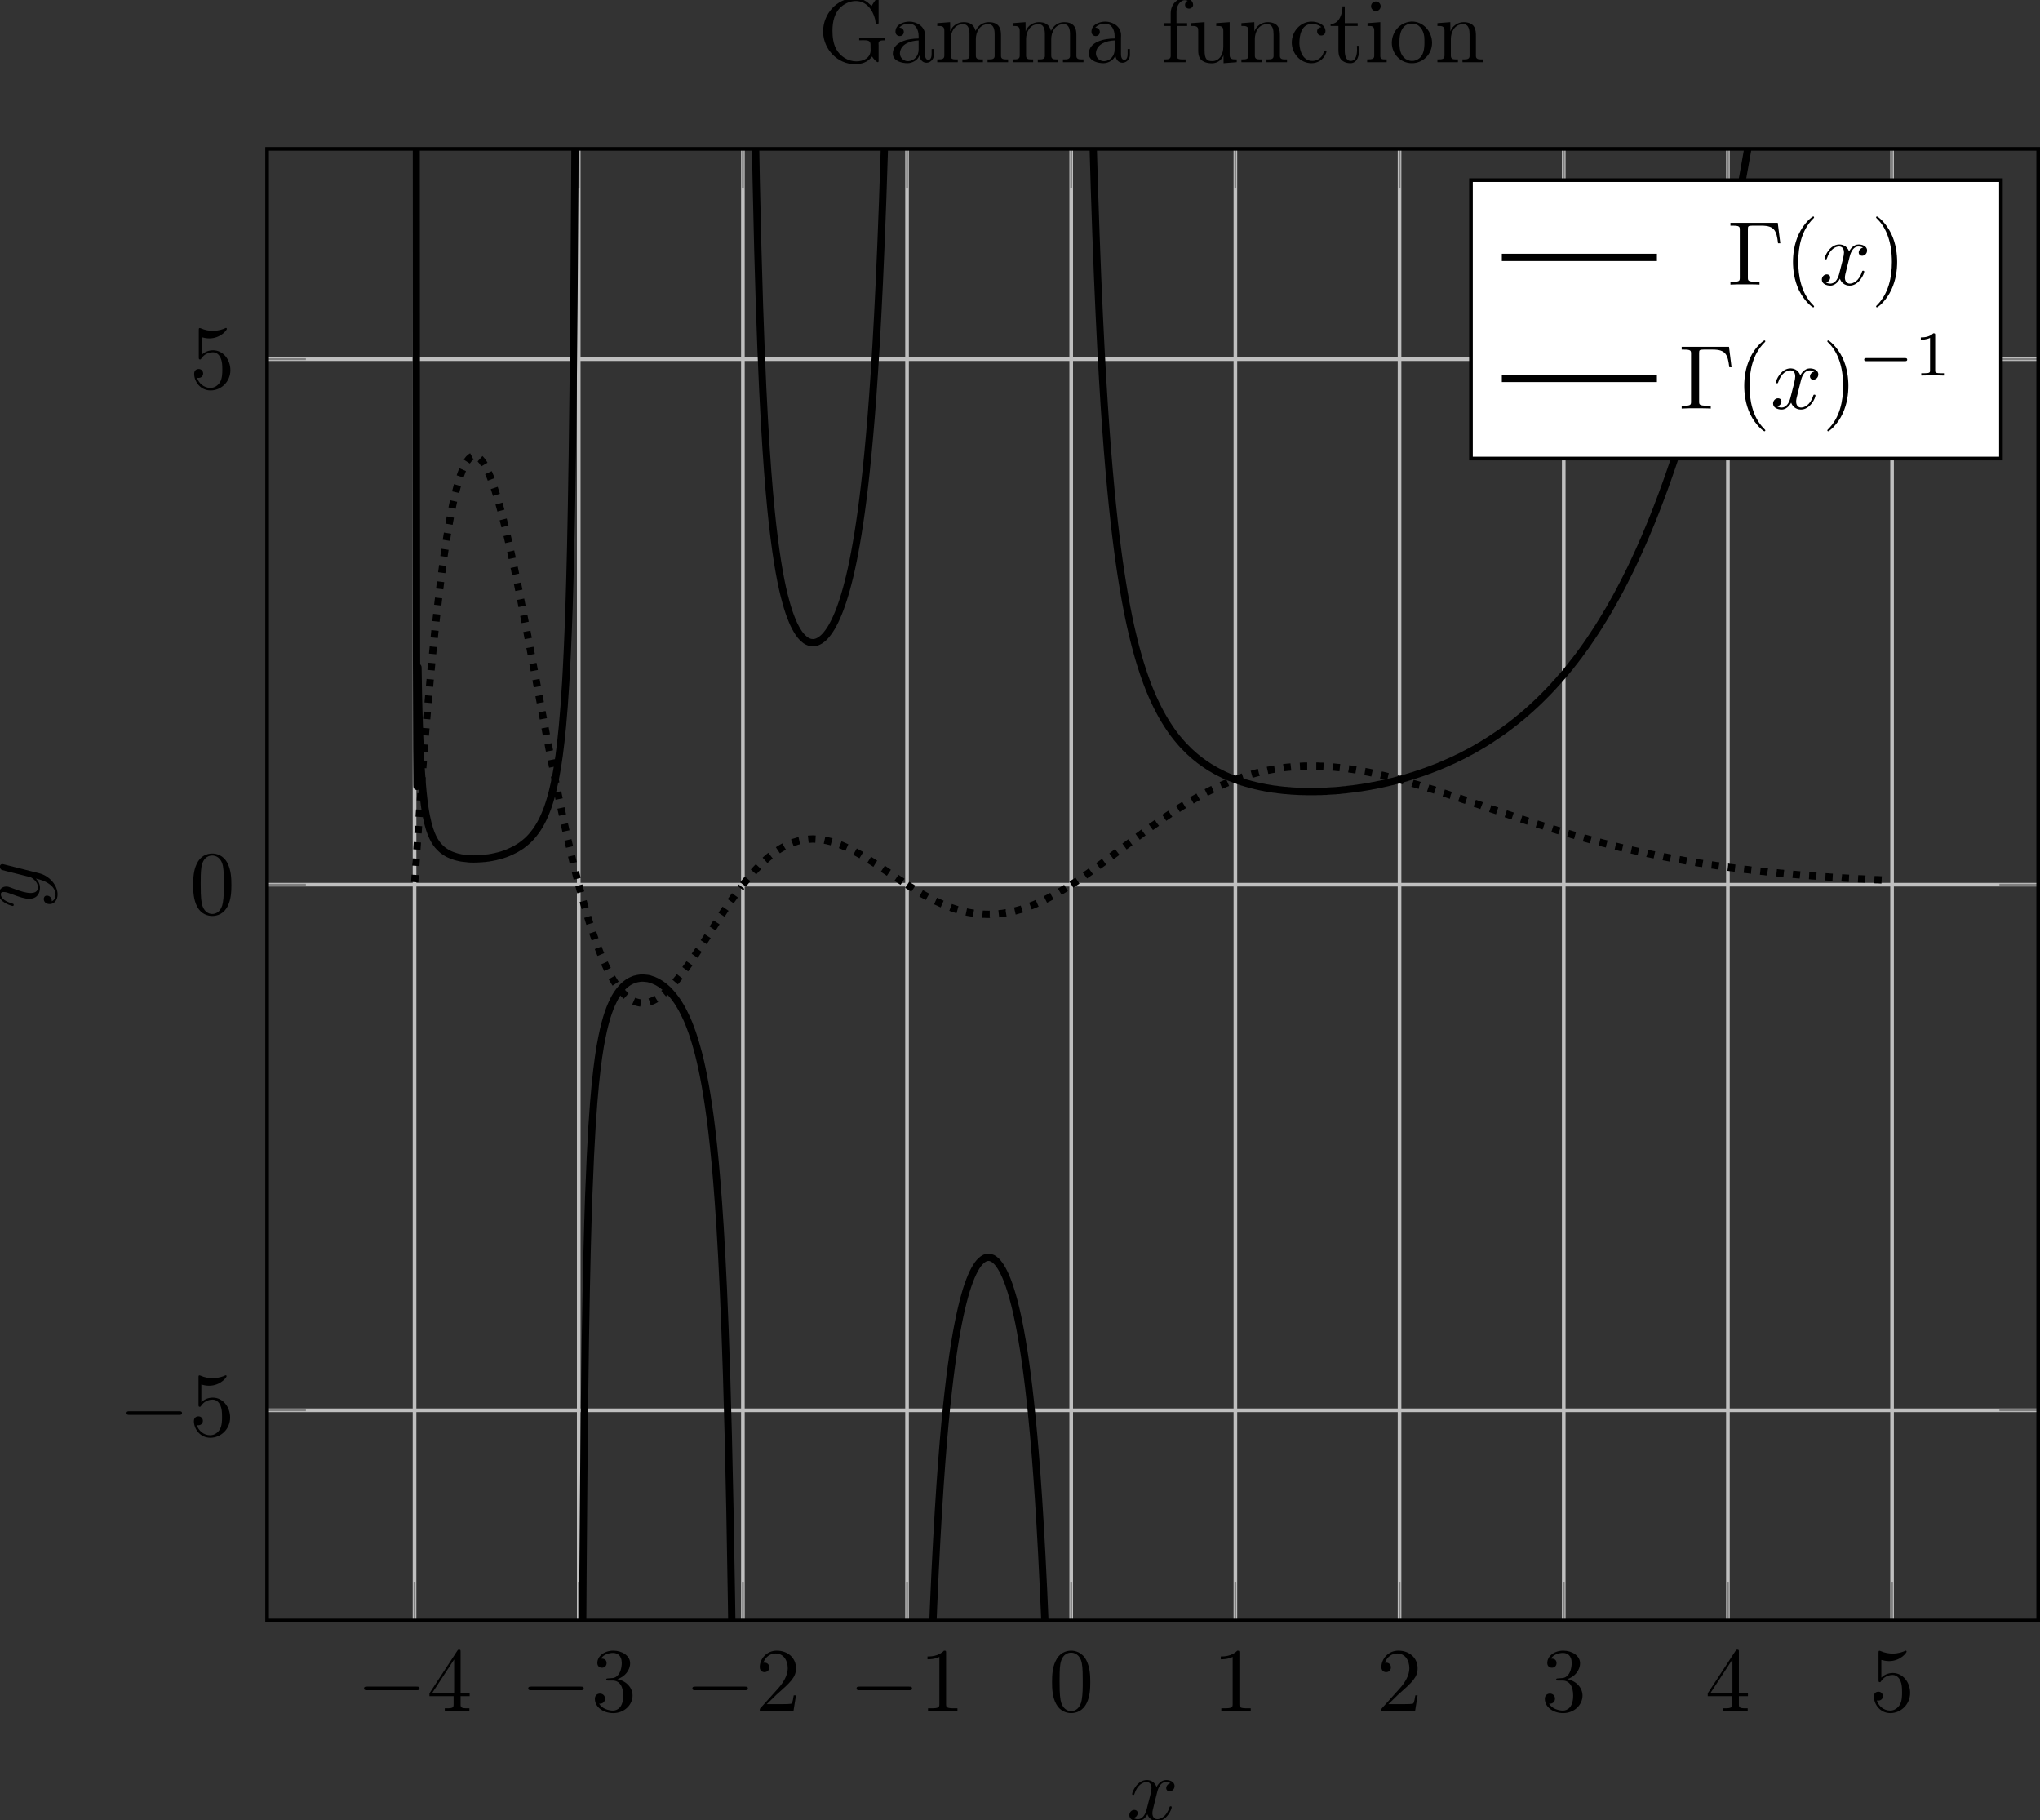 <?xml version='1.0'?>
<!-- This file was generated by dvisvgm 1.6 -->
<svg height='299.439pt' version='1.1' viewBox='-67.001 -67.003 335.664 299.439' width='335.664pt' xmlns='http://www.w3.org/2000/svg' xmlns:xlink='http://www.w3.org/1999/xlink'>
<rect x="-67.001" y="-67.003" width="335.664" height="299.439" fill="#333333" stroke="none"/>
<defs>
<clipPath id='clip1'>
<path d='M-23.051 199.59H268.363V-42.51H-23.051Z'/>
</clipPath>
<path d='M5.918 -0.638C6.047 -0.389 6.416 -0.01 6.545 -0.01C6.605 -0.01 6.635 -0.07 6.635 -0.149V-1.843C6.635 -1.903 6.625 -1.973 6.625 -2.042C6.625 -2.391 6.884 -2.411 7.323 -2.411V-2.72H4.503V-2.411C4.633 -2.411 4.792 -2.421 4.951 -2.421C5.43 -2.421 5.748 -2.391 5.748 -1.943V-1.684C5.748 -1.564 5.758 -1.455 5.758 -1.335C5.758 -0.488 4.981 -0.1 4.194 -0.1C3.278 -0.1 2.411 -0.648 1.983 -1.455C1.654 -2.072 1.574 -2.77 1.574 -3.457C1.574 -4.433 1.773 -5.46 2.58 -6.137C3.009 -6.496 3.577 -6.725 4.135 -6.725C5.23 -6.725 5.978 -5.818 6.247 -4.732C6.306 -4.533 6.247 -4.174 6.486 -4.174C6.595 -4.174 6.635 -4.244 6.635 -4.344V-6.874C6.635 -6.944 6.625 -7.034 6.516 -7.034C6.366 -7.034 5.898 -6.247 5.868 -6.177C5.709 -6.306 5.579 -6.456 5.42 -6.585C4.991 -6.894 4.503 -7.034 3.975 -7.034C2.032 -7.034 0.548 -5.27 0.548 -3.407V-3.258C0.618 -1.425 2.112 0.209 4.045 0.209C4.772 0.209 5.45 0 5.918 -0.638Z' id='g0-71'/>
<path d='M1.116 -3.796C1.365 -4.105 1.803 -4.244 2.172 -4.244C2.909 -4.244 3.238 -3.577 3.238 -2.869V-2.61C2.092 -2.61 0.408 -2.252 0.408 -0.946V-0.867C0.488 -0.1 1.455 0.1 2.022 0.1C2.531 0.1 3.178 -0.239 3.308 -0.747H3.318C3.377 -0.319 3.646 0.05 4.095 0.05C4.503 0.05 4.862 -0.279 4.912 -0.727V-1.455H4.663V-0.946C4.663 -0.677 4.613 -0.269 4.304 -0.269C3.985 -0.269 3.935 -0.658 3.935 -0.927V-2.59C3.935 -2.72 3.945 -2.839 3.945 -2.969C3.945 -3.935 3.039 -4.463 2.212 -4.463C1.584 -4.463 0.697 -4.154 0.697 -3.357C0.697 -3.068 0.907 -2.879 1.166 -2.879C1.445 -2.879 1.614 -3.098 1.614 -3.337C1.614 -3.626 1.385 -3.796 1.116 -3.796ZM3.238 -2.401V-1.395C3.238 -0.707 2.76 -0.159 2.112 -0.12H2.072C1.604 -0.12 1.186 -0.488 1.186 -0.966V-1.016C1.255 -2.022 2.381 -2.371 3.238 -2.401Z' id='g0-97'/>
<path d='M3.577 -3.856C3.318 -3.836 3.108 -3.676 3.108 -3.397C3.108 -3.128 3.298 -2.939 3.567 -2.939C3.865 -2.939 4.025 -3.158 4.025 -3.437V-3.497C3.925 -4.224 3.078 -4.463 2.501 -4.463C1.285 -4.463 0.329 -3.397 0.329 -2.162C0.329 -1.036 1.205 0.1 2.491 0.1C3.148 0.1 3.796 -0.259 4.065 -0.956C4.085 -1.016 4.135 -1.106 4.135 -1.176S4.085 -1.295 4.015 -1.295C3.865 -1.295 3.776 -0.917 3.706 -0.787C3.467 -0.399 3.059 -0.159 2.61 -0.149C1.544 -0.149 1.215 -1.215 1.166 -2.002V-2.122C1.166 -2.919 1.355 -4.115 2.451 -4.214H2.531C2.899 -4.214 3.288 -4.105 3.577 -3.856Z' id='g0-99'/>
<path d='M1.106 -4.294H0.329V-3.985H1.106V-0.687C1.106 -0.349 0.817 -0.319 0.518 -0.319H0.339V-0.01H2.74V-0.319H2.421C2.202 -0.319 1.973 -0.329 1.853 -0.438C1.773 -0.528 1.773 -0.658 1.773 -0.777V-3.985H2.909V-4.294H1.743V-5.599C1.743 -6.147 2.122 -6.814 2.66 -6.814C2.76 -6.814 2.899 -6.795 2.979 -6.735C2.79 -6.685 2.68 -6.506 2.68 -6.316C2.68 -6.057 2.879 -5.888 3.118 -5.888C3.377 -5.888 3.567 -6.087 3.567 -6.306C3.567 -6.785 3.068 -7.034 2.66 -7.034C1.753 -7.034 1.106 -6.326 1.106 -5.36V-4.294Z' id='g0-102'/>
<path d='M0.369 -4.294V-3.985H0.558C0.847 -3.985 1.106 -3.945 1.106 -3.487V-0.727C1.106 -0.379 0.927 -0.319 0.329 -0.319V-0.01H2.471V-0.319H2.271C2.012 -0.319 1.773 -0.349 1.773 -0.667V-4.403L0.369 -4.294ZM1.205 -6.665C0.956 -6.635 0.757 -6.416 0.757 -6.147C0.757 -5.858 1.006 -5.619 1.285 -5.619C1.554 -5.619 1.813 -5.838 1.813 -6.147C1.813 -6.436 1.564 -6.675 1.285 -6.675C1.255 -6.675 1.235 -6.665 1.205 -6.665Z' id='g0-105'/>
<path d='M0.319 -4.294V-3.985H0.468C0.797 -3.985 1.096 -3.955 1.096 -3.487V-0.737C1.096 -0.329 0.817 -0.319 0.379 -0.319H0.319V-0.01H2.57V-0.319H2.311C2.032 -0.319 1.793 -0.359 1.793 -0.727V-2.55C1.793 -3.278 2.192 -4.184 3.148 -4.184C3.786 -4.184 3.856 -3.527 3.856 -3.068V-0.697C3.856 -0.339 3.557 -0.319 3.228 -0.319H3.078V-0.01H5.33V-0.319H5.071C4.792 -0.319 4.553 -0.359 4.553 -0.727V-2.55C4.553 -3.278 4.951 -4.184 5.908 -4.184C6.545 -4.184 6.615 -3.527 6.615 -3.068V-0.697C6.615 -0.339 6.316 -0.319 5.988 -0.319H5.838V-0.01H8.09V-0.319H7.88C7.582 -0.319 7.313 -0.349 7.313 -0.697V-2.949C7.313 -3.318 7.293 -3.646 7.054 -3.985C6.795 -4.314 6.366 -4.403 5.968 -4.403C5.32 -4.403 4.792 -4.025 4.523 -3.447C4.334 -4.154 3.885 -4.403 3.198 -4.403C2.56 -4.403 1.953 -4.005 1.743 -3.387L1.734 -4.403L0.319 -4.294Z' id='g0-109'/>
<path d='M0.319 -4.294V-3.985H0.468C0.797 -3.985 1.096 -3.955 1.096 -3.487V-0.737C1.096 -0.329 0.817 -0.319 0.379 -0.319H0.319V-0.01H2.57V-0.319H2.311C2.032 -0.319 1.793 -0.359 1.793 -0.727V-2.55C1.793 -3.268 2.162 -4.184 3.148 -4.184C3.786 -4.184 3.846 -3.497 3.846 -3.068V-0.687C3.846 -0.349 3.557 -0.319 3.248 -0.319H3.068V-0.01H5.32V-0.319H5.071C4.802 -0.319 4.543 -0.359 4.543 -0.697V-2.879C4.543 -3.208 4.533 -3.547 4.374 -3.846C4.144 -4.284 3.636 -4.403 3.178 -4.403C2.57 -4.403 1.943 -3.985 1.743 -3.387L1.734 -4.403L0.319 -4.294Z' id='g0-110'/>
<path d='M2.341 -4.463C1.086 -4.334 0.279 -3.278 0.279 -2.122C0.279 -0.996 1.166 0.1 2.491 0.1C3.686 0.1 4.692 -0.877 4.692 -2.132C4.692 -3.318 3.796 -4.473 2.471 -4.473C2.431 -4.473 2.381 -4.463 2.341 -4.463ZM1.116 -1.893V-2.331C1.116 -3.088 1.355 -4.244 2.481 -4.244C3.288 -4.244 3.746 -3.567 3.836 -2.809C3.856 -2.59 3.856 -2.381 3.856 -2.162C3.856 -1.514 3.786 -0.707 3.148 -0.339C2.949 -0.209 2.73 -0.149 2.501 -0.149C1.773 -0.149 1.265 -0.717 1.156 -1.494C1.136 -1.624 1.136 -1.763 1.116 -1.893Z' id='g0-111'/>
<path d='M1.484 -6.137C1.484 -5.45 1.196 -4.204 0.179 -4.204V-3.985H1.036V-1.415C1.036 -1.086 1.056 -0.757 1.215 -0.468C1.435 -0.07 1.903 0.1 2.341 0.1C3.158 0.1 3.318 -0.817 3.318 -1.445V-1.813H3.068C3.068 -1.664 3.078 -1.514 3.078 -1.355C3.078 -0.917 2.979 -0.149 2.391 -0.149C1.823 -0.149 1.734 -0.837 1.734 -1.285V-3.985H3.148V-4.294H1.734V-6.137H1.484Z' id='g0-116'/>
<path d='M0.319 -4.294V-3.985H0.458C0.737 -3.985 1.026 -3.965 1.086 -3.666C1.096 -3.557 1.096 -3.457 1.096 -3.347V-1.365C1.096 -1.036 1.106 -0.727 1.285 -0.438C1.554 -0.01 2.122 0.11 2.59 0.11C3.039 0.11 3.447 -0.09 3.696 -0.458C3.766 -0.558 3.836 -0.658 3.865 -0.777L3.875 0.1L5.32 -0.01V-0.319H5.171C4.842 -0.319 4.543 -0.349 4.543 -0.797V-4.403L3.068 -4.294V-3.985H3.218C3.547 -3.985 3.846 -3.955 3.846 -3.487V-1.684C3.846 -0.946 3.467 -0.13 2.64 -0.13C2.082 -0.13 1.793 -0.269 1.793 -1.325V-4.403L0.319 -4.294Z' id='g0-117'/>
<path d='M6.565 -2.291C6.735 -2.291 6.914 -2.291 6.914 -2.491S6.735 -2.69 6.565 -2.69H1.176C1.006 -2.69 0.827 -2.69 0.827 -2.491S1.006 -2.291 1.176 -2.291H6.565Z' id='g1-0'/>
<path d='M5.189 -1.576C5.3 -1.576 5.468 -1.576 5.468 -1.743C5.468 -1.918 5.307 -1.918 5.189 -1.918H1.032C0.921 -1.918 0.753 -1.918 0.753 -1.75C0.753 -1.576 0.914 -1.576 1.032 -1.576H5.189Z' id='g2-0'/>
<path d='M3.328 -3.009C3.387 -3.268 3.616 -4.184 4.314 -4.184C4.364 -4.184 4.603 -4.184 4.812 -4.055C4.533 -4.005 4.334 -3.756 4.334 -3.517C4.334 -3.357 4.443 -3.168 4.712 -3.168C4.932 -3.168 5.25 -3.347 5.25 -3.746C5.25 -4.264 4.663 -4.403 4.324 -4.403C3.746 -4.403 3.397 -3.875 3.278 -3.646C3.029 -4.304 2.491 -4.403 2.202 -4.403C1.166 -4.403 0.598 -3.118 0.598 -2.869C0.598 -2.77 0.697 -2.77 0.717 -2.77C0.797 -2.77 0.827 -2.79 0.847 -2.879C1.186 -3.935 1.843 -4.184 2.182 -4.184C2.371 -4.184 2.72 -4.095 2.72 -3.517C2.72 -3.208 2.55 -2.54 2.182 -1.146C2.022 -0.528 1.674 -0.11 1.235 -0.11C1.176 -0.11 0.946 -0.11 0.737 -0.239C0.986 -0.289 1.205 -0.498 1.205 -0.777C1.205 -1.046 0.986 -1.126 0.837 -1.126C0.538 -1.126 0.289 -0.867 0.289 -0.548C0.289 -0.09 0.787 0.11 1.225 0.11C1.883 0.11 2.242 -0.588 2.271 -0.648C2.391 -0.279 2.75 0.11 3.347 0.11C4.374 0.11 4.941 -1.176 4.941 -1.425C4.941 -1.524 4.852 -1.524 4.822 -1.524C4.732 -1.524 4.712 -1.484 4.692 -1.415C4.364 -0.349 3.686 -0.11 3.367 -0.11C2.979 -0.11 2.819 -0.428 2.819 -0.767C2.819 -0.986 2.879 -1.205 2.989 -1.644L3.328 -3.009Z' id='g3-120'/>
<path d='M4.842 -3.796C4.882 -3.935 4.882 -3.955 4.882 -4.025C4.882 -4.204 4.742 -4.294 4.593 -4.294C4.493 -4.294 4.334 -4.234 4.244 -4.085C4.224 -4.035 4.144 -3.726 4.105 -3.547C4.035 -3.288 3.965 -3.019 3.905 -2.75L3.457 -0.956C3.417 -0.807 2.989 -0.11 2.331 -0.11C1.823 -0.11 1.714 -0.548 1.714 -0.917C1.714 -1.375 1.883 -1.993 2.222 -2.869C2.381 -3.278 2.421 -3.387 2.421 -3.587C2.421 -4.035 2.102 -4.403 1.604 -4.403C0.658 -4.403 0.289 -2.959 0.289 -2.869C0.289 -2.77 0.389 -2.77 0.408 -2.77C0.508 -2.77 0.518 -2.79 0.568 -2.949C0.837 -3.885 1.235 -4.184 1.574 -4.184C1.654 -4.184 1.823 -4.184 1.823 -3.865C1.823 -3.616 1.724 -3.357 1.654 -3.168C1.255 -2.112 1.076 -1.544 1.076 -1.076C1.076 -0.189 1.704 0.11 2.291 0.11C2.68 0.11 3.019 -0.06 3.298 -0.339C3.168 0.179 3.049 0.667 2.65 1.196C2.391 1.534 2.012 1.823 1.554 1.823C1.415 1.823 0.966 1.793 0.797 1.405C0.956 1.405 1.086 1.405 1.225 1.285C1.325 1.196 1.425 1.066 1.425 0.877C1.425 0.568 1.156 0.528 1.056 0.528C0.827 0.528 0.498 0.687 0.498 1.176C0.498 1.674 0.936 2.042 1.554 2.042C2.58 2.042 3.606 1.136 3.885 0.01L4.842 -3.796Z' id='g3-121'/>
<path d='M5.519 -6.775H0.329V-6.466H0.568C1.335 -6.466 1.355 -6.356 1.355 -5.998V-0.777C1.355 -0.418 1.335 -0.309 0.568 -0.309H0.329V0C0.677 -0.03 1.455 -0.03 1.843 -0.03C2.252 -0.03 3.158 -0.03 3.517 0V-0.309H3.188C2.242 -0.309 2.242 -0.438 2.242 -0.787V-6.067C2.242 -6.396 2.262 -6.466 2.73 -6.466H3.756C5.181 -6.466 5.39 -5.878 5.549 -4.533H5.798L5.519 -6.775Z' id='g4-0'/>
<path d='M3.298 2.391C3.298 2.361 3.298 2.341 3.128 2.172C1.883 0.917 1.564 -0.966 1.564 -2.491C1.564 -4.224 1.943 -5.958 3.168 -7.203C3.298 -7.323 3.298 -7.342 3.298 -7.372C3.298 -7.442 3.258 -7.472 3.198 -7.472C3.098 -7.472 2.202 -6.795 1.614 -5.529C1.106 -4.433 0.986 -3.328 0.986 -2.491C0.986 -1.714 1.096 -0.508 1.644 0.618C2.242 1.843 3.098 2.491 3.198 2.491C3.258 2.491 3.298 2.461 3.298 2.391Z' id='g4-40'/>
<path d='M2.879 -2.491C2.879 -3.268 2.77 -4.473 2.222 -5.599C1.624 -6.824 0.767 -7.472 0.667 -7.472C0.608 -7.472 0.568 -7.432 0.568 -7.372C0.568 -7.342 0.568 -7.323 0.757 -7.143C1.734 -6.157 2.301 -4.573 2.301 -2.491C2.301 -0.787 1.933 0.966 0.697 2.222C0.568 2.341 0.568 2.361 0.568 2.391C0.568 2.451 0.608 2.491 0.667 2.491C0.767 2.491 1.664 1.813 2.252 0.548C2.76 -0.548 2.879 -1.654 2.879 -2.491Z' id='g4-41'/>
<path d='M4.583 -3.188C4.583 -3.985 4.533 -4.782 4.184 -5.519C3.726 -6.476 2.909 -6.635 2.491 -6.635C1.893 -6.635 1.166 -6.376 0.757 -5.45C0.438 -4.762 0.389 -3.985 0.389 -3.188C0.389 -2.441 0.428 -1.544 0.837 -0.787C1.265 0.02 1.993 0.219 2.481 0.219C3.019 0.219 3.776 0.01 4.214 -0.936C4.533 -1.624 4.583 -2.401 4.583 -3.188ZM2.481 0C2.092 0 1.504 -0.249 1.325 -1.205C1.215 -1.803 1.215 -2.72 1.215 -3.308C1.215 -3.945 1.215 -4.603 1.295 -5.141C1.484 -6.326 2.232 -6.416 2.481 -6.416C2.809 -6.416 3.467 -6.237 3.656 -5.25C3.756 -4.692 3.756 -3.935 3.756 -3.308C3.756 -2.56 3.756 -1.883 3.646 -1.245C3.497 -0.299 2.929 0 2.481 0Z' id='g4-48'/>
<path d='M2.929 -6.376C2.929 -6.615 2.929 -6.635 2.7 -6.635C2.082 -5.998 1.205 -5.998 0.887 -5.998V-5.689C1.086 -5.689 1.674 -5.689 2.192 -5.948V-0.787C2.192 -0.428 2.162 -0.309 1.265 -0.309H0.946V0C1.295 -0.03 2.162 -0.03 2.56 -0.03S3.826 -0.03 4.174 0V-0.309H3.856C2.959 -0.309 2.929 -0.418 2.929 -0.787V-6.376Z' id='g4-49'/>
<path d='M1.265 -0.767L2.321 -1.793C3.875 -3.168 4.473 -3.706 4.473 -4.702C4.473 -5.838 3.577 -6.635 2.361 -6.635C1.235 -6.635 0.498 -5.719 0.498 -4.832C0.498 -4.274 0.996 -4.274 1.026 -4.274C1.196 -4.274 1.544 -4.394 1.544 -4.802C1.544 -5.061 1.365 -5.32 1.016 -5.32C0.936 -5.32 0.917 -5.32 0.887 -5.31C1.116 -5.958 1.654 -6.326 2.232 -6.326C3.138 -6.326 3.567 -5.519 3.567 -4.702C3.567 -3.905 3.068 -3.118 2.521 -2.501L0.608 -0.369C0.498 -0.259 0.498 -0.239 0.498 0H4.194L4.473 -1.734H4.224C4.174 -1.435 4.105 -0.996 4.005 -0.847C3.935 -0.767 3.278 -0.767 3.059 -0.767H1.265Z' id='g4-50'/>
<path d='M2.889 -3.507C3.706 -3.776 4.284 -4.473 4.284 -5.26C4.284 -6.077 3.407 -6.635 2.451 -6.635C1.445 -6.635 0.687 -6.037 0.687 -5.28C0.687 -4.951 0.907 -4.762 1.196 -4.762C1.504 -4.762 1.704 -4.981 1.704 -5.27C1.704 -5.768 1.235 -5.768 1.086 -5.768C1.395 -6.257 2.052 -6.386 2.411 -6.386C2.819 -6.386 3.367 -6.167 3.367 -5.27C3.367 -5.151 3.347 -4.573 3.088 -4.135C2.79 -3.656 2.451 -3.626 2.202 -3.616C2.122 -3.606 1.883 -3.587 1.813 -3.587C1.734 -3.577 1.664 -3.567 1.664 -3.467C1.664 -3.357 1.734 -3.357 1.903 -3.357H2.341C3.158 -3.357 3.527 -2.68 3.527 -1.704C3.527 -0.349 2.839 -0.06 2.401 -0.06C1.973 -0.06 1.225 -0.229 0.877 -0.817C1.225 -0.767 1.534 -0.986 1.534 -1.365C1.534 -1.724 1.265 -1.923 0.976 -1.923C0.737 -1.923 0.418 -1.783 0.418 -1.345C0.418 -0.438 1.345 0.219 2.431 0.219C3.646 0.219 4.553 -0.687 4.553 -1.704C4.553 -2.521 3.925 -3.298 2.889 -3.507Z' id='g4-51'/>
<path d='M2.929 -1.644V-0.777C2.929 -0.418 2.909 -0.309 2.172 -0.309H1.963V0C2.371 -0.03 2.889 -0.03 3.308 -0.03S4.254 -0.03 4.663 0V-0.309H4.453C3.716 -0.309 3.696 -0.418 3.696 -0.777V-1.644H4.692V-1.953H3.696V-6.486C3.696 -6.685 3.696 -6.745 3.537 -6.745C3.447 -6.745 3.417 -6.745 3.337 -6.625L0.279 -1.953V-1.644H2.929ZM2.989 -1.953H0.558L2.989 -5.669V-1.953Z' id='g4-52'/>
<path d='M4.473 -2.002C4.473 -3.188 3.656 -4.184 2.58 -4.184C2.102 -4.184 1.674 -4.025 1.315 -3.676V-5.619C1.514 -5.559 1.843 -5.489 2.162 -5.489C3.387 -5.489 4.085 -6.396 4.085 -6.526C4.085 -6.585 4.055 -6.635 3.985 -6.635C3.975 -6.635 3.955 -6.635 3.905 -6.605C3.706 -6.516 3.218 -6.316 2.55 -6.316C2.152 -6.316 1.694 -6.386 1.225 -6.595C1.146 -6.625 1.126 -6.625 1.106 -6.625C1.006 -6.625 1.006 -6.545 1.006 -6.386V-3.437C1.006 -3.258 1.006 -3.178 1.146 -3.178C1.215 -3.178 1.235 -3.208 1.275 -3.268C1.385 -3.427 1.753 -3.965 2.56 -3.965C3.078 -3.965 3.328 -3.507 3.407 -3.328C3.567 -2.959 3.587 -2.57 3.587 -2.072C3.587 -1.724 3.587 -1.126 3.347 -0.707C3.108 -0.319 2.74 -0.06 2.281 -0.06C1.554 -0.06 0.986 -0.588 0.817 -1.176C0.847 -1.166 0.877 -1.156 0.986 -1.156C1.315 -1.156 1.484 -1.405 1.484 -1.644S1.315 -2.132 0.986 -2.132C0.847 -2.132 0.498 -2.062 0.498 -1.604C0.498 -0.747 1.186 0.219 2.301 0.219C3.457 0.219 4.473 -0.737 4.473 -2.002Z' id='g4-53'/>
<path d='M2.336 -4.435C2.336 -4.624 2.322 -4.631 2.127 -4.631C1.681 -4.191 1.046 -4.184 0.76 -4.184V-3.933C0.928 -3.933 1.388 -3.933 1.771 -4.129V-0.572C1.771 -0.342 1.771 -0.251 1.074 -0.251H0.809V0C0.934 -0.007 1.792 -0.028 2.05 -0.028C2.267 -0.028 3.145 -0.007 3.299 0V-0.251H3.034C2.336 -0.251 2.336 -0.342 2.336 -0.572V-4.435Z' id='g5-49'/>
</defs>
<g id='page1'>
<path d='M1.207 199.593V-42.507M28.223 199.593V-42.507M55.234 199.593V-42.507M82.246 199.593V-42.507M109.258 199.593V-42.507M136.27 199.593V-42.507M163.281 199.593V-42.507M190.297 199.593V-42.507M217.309 199.593V-42.507M244.32 199.593V-42.507' fill='none' stroke='#bfbfbf' stroke-miterlimit='10.037' stroke-width='0.6'/>
<path d='M-23.051 165.005H268.363M-23.051 78.54H268.363M-23.051 -7.92H268.363' fill='none' stroke='#bfbfbf' stroke-miterlimit='10.037' stroke-width='0.6'/>
<path d='M1.207 199.59V193.212M1.207 -42.51V-36.12M28.223 199.59V193.212M28.223 -42.51V-36.12M55.234 199.59V193.212M55.234 -42.51V-36.12M82.246 199.59V193.212M82.246 -42.51V-36.12M109.258 199.59V193.212M109.258 -42.51V-36.12M136.27 199.59V193.212M136.27 -42.51V-36.12M163.281 199.59V193.212M163.281 -42.51V-36.12M190.297 199.59V193.212M190.297 -42.51V-36.12M217.309 199.59V193.212M217.309 -42.51V-36.12M244.32 199.59V193.212M244.32 -42.51V-36.12' fill='none' stroke='#808080' stroke-miterlimit='10.037' stroke-width='0.3'/>
<path d='M-23.051 165.005H-16.672M268.363 165.005H261.984M-23.051 78.54H-16.672M268.363 78.54H261.984M-23.051 -7.92H-16.672M268.363 -7.92H261.984' fill='none' stroke='#808080' stroke-miterlimit='10.037' stroke-width='0.3'/>
<path d='M-23.051 199.59V-42.51H268.363V199.59H-23.051Z' fill='none' stroke='#000000' stroke-miterlimit='10.037' stroke-width='0.6'/>
<g transform='matrix(1.5 0 0 1.5 -47.002 -1505.64)'>
<use x='25.775' xlink:href='#g1-0' y='1146.76'/>
<use x='33.495' xlink:href='#g4-52' y='1146.76'/>
</g>
<g transform='matrix(1.5 0 0 1.5 -19.989 -1505.64)'>
<use x='25.775' xlink:href='#g1-0' y='1146.76'/>
<use x='33.495' xlink:href='#g4-51' y='1146.76'/>
</g>
<g transform='matrix(1.5 0 0 1.5 7.023 -1505.64)'>
<use x='25.775' xlink:href='#g1-0' y='1146.76'/>
<use x='33.495' xlink:href='#g4-50' y='1146.76'/>
</g>
<g transform='matrix(1.5 0 0 1.5 34.035 -1505.64)'>
<use x='25.775' xlink:href='#g1-0' y='1146.76'/>
<use x='33.495' xlink:href='#g4-49' y='1146.76'/>
</g>
<g transform='matrix(1.5 0 0 1.5 66.859 -1505.64)'>
<use x='25.775' xlink:href='#g4-48' y='1146.76'/>
</g>
<g transform='matrix(1.5 0 0 1.5 93.872 -1505.64)'>
<use x='25.775' xlink:href='#g4-49' y='1146.76'/>
</g>
<g transform='matrix(1.5 0 0 1.5 120.884 -1505.64)'>
<use x='25.775' xlink:href='#g4-50' y='1146.76'/>
</g>
<g transform='matrix(1.5 0 0 1.5 147.896 -1505.64)'>
<use x='25.775' xlink:href='#g4-51' y='1146.76'/>
</g>
<g transform='matrix(1.5 0 0 1.5 174.909 -1505.64)'>
<use x='25.775' xlink:href='#g4-52' y='1146.76'/>
</g>
<g transform='matrix(1.5 0 0 1.5 201.921 -1505.64)'>
<use x='25.775' xlink:href='#g4-53' y='1146.76'/>
</g>
<g transform='matrix(1.5 0 0 1.5 -86.087 -1550.94)'>
<use x='25.775' xlink:href='#g1-0' y='1146.76'/>
<use x='33.495' xlink:href='#g4-53' y='1146.76'/>
</g>
<g transform='matrix(1.5 0 0 1.5 -74.463 -1636.78)'>
<use x='25.775' xlink:href='#g4-48' y='1146.76'/>
</g>
<g transform='matrix(1.5 0 0 1.5 -74.463 -1723.24)'>
<use x='25.775' xlink:href='#g4-53' y='1146.76'/>
</g>
<path clip-path='url(#clip1)' d='M109.555 -1483.7C109.555 -1483.7 109.75 -875.955 109.824 -735.27C109.902 -594.6 110.02 -525.495 110.094 -469.815C110.172 -414.12 110.289 -364.23 110.367 -333.915C110.441 -303.615 110.563 -270.525 110.637 -251.37C110.711 -232.23 110.832 -209.16 110.906 -195.945C110.98 -182.745 111.102 -165.84 111.176 -156.165C111.25 -146.505 111.371 -133.635 111.445 -126.255C111.52 -118.86 111.641 -108.765 111.715 -102.945C111.793 -97.11 111.91 -88.98 111.988 -84.27C112.063 -79.56 112.184 -72.885 112.258 -68.985C112.332 -65.1 112.453 -59.52 112.527 -56.25C112.602 -52.995 112.723 -48.255 112.797 -45.48C112.871 -42.705 112.992 -38.655 113.066 -36.255C113.141 -33.87 113.262 -30.345 113.336 -28.275C113.41 -26.19 113.531 -23.115 113.605 -21.285C113.684 -19.47 113.801 -16.755 113.879 -15.135C113.953 -13.53 114.074 -11.115 114.148 -9.69C114.223 -8.25 114.344 -6.09 114.418 -4.8C114.492 -3.525 114.613 -1.575 114.688 -0.42C114.762 0.72 114.883 2.475 114.957 3.525C115.031 4.575 115.152 6.165 115.227 7.11C115.305 8.07 115.422 9.51 115.5 10.38C115.574 11.25 115.691 12.57 115.77 13.365C115.844 14.16 115.965 15.375 116.039 16.11C116.113 16.845 116.234 17.955 116.309 18.63C116.383 19.305 116.504 20.34 116.578 20.97C116.652 21.585 116.773 22.545 116.848 23.115C116.922 23.7 117.043 24.585 117.117 25.125C117.195 25.665 117.313 26.49 117.391 27C117.465 27.495 117.586 28.26 117.66 28.725C117.734 29.19 117.855 29.925 117.93 30.36C118.004 30.795 118.125 31.47 118.199 31.875S118.395 32.925 118.469 33.3C118.543 33.69 118.664 34.275 118.738 34.65C118.816 35.01 118.934 35.565 119.008 35.91C119.086 36.24 119.203 36.78 119.281 37.095C119.355 37.41 119.477 37.92 119.551 38.22C119.625 38.52 119.746 39 119.82 39.285C119.895 39.57 120.016 40.005 120.09 40.275C120.164 40.56 120.285 40.98 120.359 41.235C120.434 41.49 120.555 41.895 120.629 42.135C120.707 42.375 120.824 42.765 120.902 42.99C120.977 43.23 121.098 43.59 121.172 43.815C121.246 44.025 121.367 44.37 121.441 44.58C121.516 44.79 121.637 45.12 121.711 45.33C121.785 45.525 121.906 45.84 121.98 46.035C122.055 46.215 122.176 46.515 122.25 46.695C122.324 46.875 122.445 47.16 122.52 47.34C122.598 47.505 122.715 47.79 122.793 47.955C122.867 48.12 122.988 48.375 123.063 48.54C123.137 48.69 123.258 48.945 123.332 49.095C123.406 49.245 123.527 49.485 123.602 49.635C123.676 49.785 123.797 50.01 123.871 50.145C123.945 50.295 124.066 50.505 124.141 50.64C124.219 50.775 124.336 50.985 124.414 51.12C124.488 51.24 124.605 51.45 124.684 51.57C124.758 51.69 124.879 51.885 124.953 52.005C125.027 52.125 125.148 52.32 125.223 52.425C125.297 52.545 125.418 52.725 125.492 52.83C125.566 52.935 125.688 53.115 125.762 53.22C125.836 53.325 125.957 53.49 126.031 53.595C126.109 53.685 126.227 53.85 126.305 53.955C126.379 54.045 126.5 54.195 126.574 54.3C126.648 54.39 126.769 54.54 126.844 54.63C126.918 54.72 127.039 54.87 127.113 54.945C127.188 55.035 127.309 55.17 127.383 55.26C127.457 55.35 127.578 55.47 127.652 55.56C127.731 55.635 127.848 55.77 127.922 55.845C128 55.92 128.117 56.055 128.195 56.115C128.269 56.205 128.391 56.31 128.465 56.385C128.539 56.46 128.66 56.58 128.734 56.655C128.809 56.715 128.93 56.835 129.004 56.895C129.078 56.97 129.199 57.075 129.273 57.135C129.348 57.21 129.469 57.315 129.543 57.375C129.621 57.435 129.738 57.54 129.816 57.6C129.891 57.66 130.012 57.765 130.086 57.81C130.16 57.87 130.281 57.975 130.356 58.035C130.43 58.08 130.551 58.17 130.625 58.23C130.699 58.29 130.82 58.38 130.894 58.425C130.969 58.485 131.09 58.56 131.164 58.62C131.242 58.68 131.359 58.755 131.434 58.8C131.512 58.86 131.629 58.935 131.707 58.98C131.781 59.025 131.902 59.1 131.977 59.16C132.051 59.205 132.172 59.28 132.246 59.325C132.32 59.37 132.441 59.445 132.516 59.475C132.59 59.535 132.711 59.595 132.785 59.64C132.859 59.685 132.981 59.745 133.055 59.79C133.133 59.835 133.25 59.895 133.328 59.94C133.402 59.97 133.519 60.045 133.598 60.075C133.672 60.12 133.793 60.18 133.867 60.21C133.941 60.255 134.062 60.315 134.137 60.345S134.332 60.435 134.406 60.48C134.481 60.51 134.602 60.57 134.676 60.6C134.75 60.63 134.871 60.69 134.945 60.72C135.023 60.75 135.141 60.795 135.219 60.84C135.293 60.87 135.414 60.915 135.488 60.945C135.562 60.975 135.684 61.02 135.758 61.05C135.832 61.08 135.953 61.125 136.027 61.155S136.223 61.23 136.297 61.26C136.371 61.29 136.492 61.335 136.566 61.35C136.645 61.38 136.762 61.425 136.836 61.455C136.914 61.47 137.031 61.515 137.109 61.545C137.184 61.56 137.305 61.605 137.379 61.635C137.453 61.65 137.574 61.695 137.648 61.71C137.723 61.74 137.844 61.77 137.918 61.8C137.992 61.815 138.113 61.86 138.187 61.875C138.262 61.905 138.383 61.935 138.457 61.95C138.535 61.98 138.652 62.01 138.73 62.025C138.805 62.055 138.926 62.085 139 62.1C139.074 62.115 139.195 62.145 139.27 62.16C139.344 62.19 139.465 62.22 139.539 62.235C139.613 62.25 139.734 62.28 139.809 62.295C139.883 62.31 140.004 62.34 140.078 62.355C140.156 62.37 140.273 62.4 140.348 62.415C140.426 62.43 140.543 62.46 140.621 62.475C140.695 62.49 140.816 62.505 140.891 62.52C140.965 62.535 141.086 62.565 141.16 62.58C141.234 62.58 141.355 62.61 141.43 62.625S141.625 62.655 141.699 62.67C141.773 62.685 141.895 62.7 141.969 62.715C142.047 62.73 142.164 62.745 142.242 62.76C142.316 62.76 142.434 62.79 142.512 62.805C142.586 62.805 142.707 62.82 142.781 62.835C142.855 62.85 142.977 62.865 143.051 62.865C143.125 62.88 143.246 62.895 143.32 62.91C143.395 62.91 143.516 62.925 143.59 62.94C143.664 62.955 143.785 62.955 143.859 62.97C143.938 62.97 144.055 62.985 144.133 63C144.207 63 144.328 63.015 144.402 63.03C144.477 63.03 144.598 63.045 144.672 63.045C144.746 63.06 144.867 63.06 144.941 63.075C145.016 63.075 145.137 63.09 145.211 63.09C145.285 63.105 145.406 63.105 145.48 63.12C145.559 63.12 145.676 63.135 145.754 63.135C145.828 63.135 145.945 63.15 146.023 63.15C146.098 63.15 146.219 63.165 146.293 63.165C146.367 63.165 146.488 63.18 146.563 63.18C146.637 63.18 146.758 63.195 146.832 63.195C146.906 63.195 147.027 63.195 147.102 63.195C147.176 63.21 147.297 63.21 147.371 63.21C147.449 63.21 147.566 63.21 147.645 63.21C147.719 63.225 147.84 63.225 147.914 63.225C147.988 63.225 148.109 63.225 148.184 63.225C148.258 63.225 148.379 63.225 148.453 63.225C148.527 63.225 148.648 63.225 148.723 63.225C148.797 63.225 148.918 63.225 148.992 63.225C149.07 63.225 149.188 63.225 149.262 63.225C149.34 63.225 149.457 63.225 149.535 63.225C149.609 63.225 149.73 63.21 149.805 63.21C149.879 63.21 150 63.21 150.074 63.21S150.27 63.21 150.344 63.21C150.418 63.195 150.539 63.195 150.613 63.195C150.688 63.195 150.809 63.195 150.883 63.18C150.961 63.18 151.078 63.18 151.156 63.18C151.23 63.165 151.351 63.165 151.426 63.15C151.5 63.15 151.621 63.15 151.695 63.135C151.77 63.135 151.891 63.135 151.965 63.12C152.04 63.12 152.16 63.12 152.235 63.105C152.308 63.105 152.43 63.09 152.503 63.09C152.578 63.09 152.7 63.075 152.773 63.075C152.851 63.06 152.968 63.045 153.046 63.045C153.121 63.045 153.243 63.03 153.316 63.03C153.391 63.015 153.511 63.015 153.586 63C153.66 63 153.781 62.985 153.856 62.97C153.93 62.97 154.051 62.955 154.125 62.94C154.2 62.94 154.32 62.925 154.395 62.925C154.473 62.91 154.59 62.895 154.668 62.88C154.743 62.88 154.86 62.865 154.938 62.85C155.011 62.85 155.133 62.835 155.208 62.82C155.281 62.82 155.403 62.805 155.476 62.79C155.551 62.775 155.671 62.76 155.746 62.76C155.82 62.745 155.941 62.73 156.016 62.715C156.09 62.715 156.211 62.7 156.285 62.685C156.363 62.67 156.481 62.655 156.559 62.64C156.633 62.64 156.754 62.625 156.828 62.61C156.903 62.595 157.024 62.58 157.098 62.565S157.293 62.535 157.368 62.52C157.441 62.505 157.563 62.49 157.636 62.475C157.711 62.46 157.833 62.445 157.906 62.43C157.984 62.415 158.101 62.4 158.176 62.385C158.254 62.37 158.371 62.355 158.449 62.34C158.524 62.325 158.644 62.295 158.719 62.28C158.793 62.28 158.914 62.25 158.988 62.235C159.063 62.22 159.184 62.205 159.258 62.19C159.333 62.175 159.453 62.145 159.528 62.13C159.601 62.115 159.723 62.085 159.796 62.07C159.876 62.055 159.993 62.04 160.071 62.025C160.144 62.01 160.266 61.98 160.339 61.965C160.414 61.95 160.536 61.92 160.609 61.905C160.684 61.89 160.804 61.86 160.879 61.845C160.953 61.83 161.074 61.8 161.149 61.785C161.223 61.77 161.344 61.74 161.418 61.725C161.493 61.71 161.613 61.68 161.688 61.65C161.766 61.635 161.883 61.605 161.961 61.59C162.036 61.575 162.156 61.545 162.231 61.53C162.304 61.5 162.426 61.47 162.501 61.455C162.574 61.44 162.696 61.41 162.769 61.38C162.844 61.365 162.964 61.335 163.039 61.32C163.113 61.305 163.234 61.26 163.309 61.245C163.387 61.23 163.504 61.185 163.582 61.17C163.656 61.155 163.774 61.11 163.852 61.095C163.926 61.065 164.047 61.035 164.121 61.02C164.196 60.99 164.316 60.96 164.391 60.945C164.464 60.915 164.586 60.885 164.661 60.855C164.734 60.84 164.856 60.795 164.929 60.78C165.004 60.75 165.126 60.72 165.199 60.69C165.277 60.675 165.394 60.63 165.472 60.615C165.547 60.585 165.669 60.555 165.742 60.525C165.816 60.495 165.937 60.465 166.012 60.435C166.086 60.42 166.207 60.375 166.281 60.345C166.356 60.33 166.477 60.285 166.551 60.255C166.626 60.24 166.746 60.195 166.821 60.165C166.899 60.135 167.016 60.105 167.089 60.075C167.169 60.045 167.286 60 167.364 59.97C167.437 59.955 167.559 59.91 167.632 59.88C167.707 59.85 167.829 59.805 167.902 59.775C167.977 59.76 168.097 59.715 168.172 59.685C168.246 59.655 168.367 59.61 168.441 59.58C168.516 59.55 168.637 59.505 168.711 59.475C168.789 59.445 168.906 59.4 168.984 59.37C169.059 59.34 169.18 59.295 169.254 59.265C169.329 59.235 169.449 59.19 169.524 59.16C169.597 59.13 169.719 59.085 169.794 59.055C169.867 59.025 169.989 58.965 170.062 58.935C170.137 58.905 170.257 58.86 170.332 58.83C170.41 58.8 170.527 58.74 170.602 58.71C170.68 58.68 170.797 58.62 170.875 58.59C170.949 58.56 171.07 58.515 171.145 58.47C171.219 58.44 171.34 58.38 171.414 58.35C171.489 58.32 171.609 58.26 171.684 58.23C171.757 58.2 171.879 58.14 171.954 58.11C172.027 58.08 172.149 58.02 172.222 57.99C172.3 57.945 172.419 57.885 172.497 57.855C172.57 57.825 172.687 57.765 172.765 57.72C172.84 57.69 172.962 57.63 173.035 57.6C173.109 57.555 173.23 57.495 173.305 57.465C173.379 57.42 173.5 57.36 173.574 57.33C173.649 57.285 173.77 57.225 173.844 57.195C173.919 57.15 174.039 57.09 174.114 57.045C174.192 57.015 174.309 56.94 174.387 56.91C174.462 56.865 174.582 56.805 174.657 56.76C174.73 56.73 174.852 56.655 174.925 56.625C175 56.58 175.122 56.505 175.195 56.475C175.27 56.43 175.39 56.355 175.465 56.325C175.539 56.28 175.66 56.205 175.734 56.175C175.813 56.13 175.93 56.055 176.008 56.01C176.082 55.965 176.199 55.905 176.277 55.86C176.352 55.815 176.473 55.74 176.547 55.695C176.622 55.65 176.742 55.59 176.817 55.545C176.89 55.5 177.012 55.425 177.087 55.38C177.16 55.335 177.282 55.26 177.355 55.215C177.43 55.17 177.55 55.095 177.625 55.05C177.703 54.99 177.82 54.915 177.898 54.87C177.973 54.825 178.093 54.75 178.168 54.705C178.242 54.66 178.363 54.57 178.438 54.525C178.512 54.48 178.633 54.405 178.707 54.345C178.782 54.3 178.902 54.225 178.977 54.165C179.05 54.12 179.172 54.045 179.247 53.985C179.325 53.94 179.442 53.85 179.515 53.805C179.593 53.745 179.712 53.67 179.79 53.61C179.863 53.565 179.985 53.475 180.058 53.43C180.133 53.37 180.253 53.28 180.328 53.235C180.402 53.175 180.523 53.085 180.598 53.04C180.672 52.98 180.793 52.89 180.867 52.845C180.942 52.785 181.063 52.695 181.137 52.635C181.215 52.59 181.332 52.5 181.41 52.44C181.485 52.38 181.602 52.29 181.68 52.23C181.753 52.17 181.875 52.08 181.95 52.02C182.023 51.96 182.145 51.87 182.218 51.81C182.293 51.75 182.415 51.66 182.488 51.6C182.563 51.54 182.683 51.435 182.758 51.375C182.832 51.315 182.953 51.225 183.027 51.15C183.106 51.09 183.223 51 183.301 50.94C183.375 50.865 183.496 50.775 183.57 50.715C183.645 50.64 183.766 50.535 183.84 50.475C183.915 50.415 184.035 50.31 184.11 50.25C184.183 50.175 184.305 50.07 184.378 50.01C184.453 49.935 184.575 49.83 184.648 49.77C184.726 49.71 184.843 49.59 184.921 49.53C184.996 49.455 185.113 49.35 185.191 49.275C185.266 49.215 185.386 49.095 185.461 49.035C185.535 48.96 185.656 48.855 185.731 48.78C185.805 48.705 185.926 48.6 186 48.525C186.075 48.45 186.195 48.33 186.27 48.27C186.343 48.195 186.465 48.075 186.54 48C186.618 47.925 186.735 47.805 186.813 47.73C186.886 47.655 187.008 47.535 187.083 47.46C187.156 47.385 187.278 47.265 187.351 47.19C187.426 47.115 187.546 46.995 187.621 46.92C187.695 46.83 187.816 46.71 187.891 46.635C187.965 46.56 188.086 46.425 188.16 46.35C188.238 46.275 188.356 46.14 188.43 46.065C188.508 45.975 188.625 45.855 188.703 45.765C188.778 45.69 188.899 45.555 188.973 45.465C189.046 45.39 189.168 45.255 189.243 45.165C189.316 45.09 189.438 44.955 189.511 44.865C189.586 44.775 189.708 44.64 189.781 44.55C189.856 44.475 189.976 44.325 190.051 44.25C190.129 44.16 190.246 44.01 190.324 43.92C190.399 43.83 190.519 43.695 190.594 43.605C190.668 43.515 190.789 43.365 190.863 43.275C190.938 43.185 191.059 43.035 191.133 42.945C191.208 42.855 191.328 42.705 191.403 42.615C191.476 42.525 191.598 42.375 191.671 42.27C191.746 42.18 191.868 42.03 191.941 41.925C192.019 41.835 192.136 41.67 192.214 41.58C192.289 41.475 192.411 41.325 192.484 41.22C192.559 41.13 192.679 40.965 192.754 40.875C192.828 40.77 192.949 40.605 193.024 40.5C193.098 40.41 193.219 40.245 193.293 40.14C193.368 40.035 193.488 39.87 193.563 39.765C193.641 39.66 193.758 39.495 193.836 39.39C193.911 39.285 194.028 39.105 194.106 39C194.179 38.895 194.301 38.715 194.376 38.61C194.449 38.505 194.571 38.325 194.644 38.22C194.719 38.1 194.839 37.935 194.914 37.815C194.988 37.71 195.109 37.53 195.184 37.41C195.258 37.305 195.379 37.11 195.453 37.005C195.531 36.885 195.649 36.705 195.727 36.585C195.801 36.465 195.922 36.285 195.996 36.165C196.071 36.045 196.191 35.85 196.266 35.73C196.339 35.61 196.461 35.43 196.536 35.295C196.609 35.175 196.731 34.98 196.804 34.86C196.879 34.74 197.001 34.545 197.074 34.41C197.152 34.29 197.269 34.095 197.344 33.96C197.422 33.84 197.539 33.63 197.617 33.51C197.691 33.375 197.812 33.165 197.887 33.045C197.961 32.91 198.082 32.7 198.156 32.565C198.231 32.445 198.352 32.22 198.426 32.085C198.501 31.965 198.621 31.74 198.696 31.605C198.769 31.47 198.891 31.26 198.964 31.125C199.044 30.975 199.161 30.765 199.239 30.615C199.312 30.48 199.434 30.255 199.507 30.12C199.582 29.97 199.704 29.745 199.777 29.595C199.852 29.46 199.972 29.22 200.047 29.085C200.121 28.935 200.242 28.71 200.316 28.56C200.391 28.41 200.512 28.17 200.586 28.02C200.661 27.87 200.781 27.63 200.856 27.48C200.934 27.33 201.051 27.09 201.129 26.94C201.204 26.775 201.324 26.535 201.399 26.385C201.472 26.22 201.594 25.98 201.669 25.815C201.742 25.65 201.864 25.41 201.937 25.245C202.012 25.08 202.132 24.825 202.207 24.66C202.281 24.495 202.402 24.24 202.477 24.075C202.555 23.91 202.672 23.64 202.75 23.475C202.824 23.31 202.941 23.04 203.02 22.875C203.094 22.71 203.215 22.44 203.289 22.26C203.364 22.095 203.484 21.81 203.559 21.645C203.632 21.465 203.754 21.195 203.829 21.015C203.902 20.835 204.024 20.55 204.097 20.37C204.172 20.19 204.294 19.905 204.367 19.725C204.445 19.545 204.562 19.245 204.64 19.065C204.715 18.885 204.837 18.585 204.91 18.405C204.984 18.21 205.105 17.91 205.18 17.715C205.254 17.535 205.375 17.22 205.449 17.04C205.524 16.845 205.645 16.53 205.719 16.335C205.794 16.14 205.914 15.84 205.989 15.63C206.067 15.435 206.184 15.12 206.257 14.925C206.337 14.715 206.454 14.4 206.532 14.19C206.605 13.995 206.727 13.665 206.8 13.455C206.875 13.245 206.997 12.915 207.07 12.705C207.145 12.495 207.265 12.165 207.34 11.955C207.414 11.745 207.535 11.4 207.609 11.19C207.684 10.965 207.805 10.62 207.879 10.41C207.957 10.185 208.074 9.84 208.152 9.615C208.227 9.39 208.348 9.03 208.422 8.82C208.497 8.58 208.617 8.22 208.692 7.995C208.765 7.77 208.887 7.41 208.962 7.17C209.035 6.945 209.157 6.57 209.23 6.33C209.305 6.105 209.425 5.73 209.5 5.49C209.578 5.25 209.695 4.875 209.77 4.62C209.848 4.38 209.965 3.99 210.043 3.75C210.117 3.51 210.238 3.12 210.313 2.865C210.387 2.625 210.508 2.22 210.582 1.965C210.657 1.71 210.777 1.305 210.852 1.05C210.925 0.795 211.047 0.39 211.122 0.135C211.195 -0.135 211.317 -0.54 211.39 -0.81C211.468 -1.08 211.587 -1.5 211.665 -1.755C211.738 -2.025 211.855 -2.46 211.933 -2.73C212.008 -3 212.128 -3.435 212.203 -3.705C212.277 -3.99 212.398 -4.425 212.473 -4.71C212.547 -4.98 212.668 -5.43 212.742 -5.715C212.817 -6 212.938 -6.45 213.012 -6.735C213.087 -7.02 213.207 -7.485 213.282 -7.77C213.36 -8.07 213.477 -8.535 213.555 -8.835C213.628 -9.135 213.75 -9.6 213.825 -9.9C213.898 -10.2 214.02 -10.68 214.093 -10.995C214.168 -11.295 214.29 -11.79 214.363 -12.09C214.438 -12.405 214.558 -12.9 214.633 -13.2C214.707 -13.515 214.828 -14.025 214.902 -14.34C214.981 -14.655 215.098 -15.165 215.176 -15.495C215.25 -15.81 215.367 -16.335 215.445 -16.665C215.52 -16.995 215.641 -17.52 215.715 -17.85C215.79 -18.18 215.91 -18.72 215.985 -19.05C216.058 -19.395 216.18 -19.935 216.253 -20.28C216.328 -20.61 216.45 -21.165 216.523 -21.51C216.598 -21.855 216.718 -22.41 216.793 -22.77C216.871 -23.115 216.988 -23.685 217.066 -24.045C217.141 -24.405 217.261 -24.975 217.336 -25.35C217.41 -25.695 217.531 -26.295 217.606 -26.655C217.68 -27.03 217.801 -27.615 217.875 -27.99C217.95 -28.365 218.07 -28.965 218.145 -29.34C218.218 -29.73 218.34 -30.345 218.415 -30.72C218.493 -31.11 218.61 -31.725 218.683 -32.115C218.761 -32.505 218.878 -33.135 218.958 -33.54C219.031 -33.93 219.153 -34.575 219.226 -34.965C219.301 -35.37 219.421 -36.03 219.496 -36.435C219.57 -36.84 219.691 -37.5 219.766 -37.92C219.84 -38.325 219.961 -39 220.035 -39.42C220.11 -39.84 220.231 -40.515 220.305 -40.95C220.383 -41.37 220.5 -42.06 220.578 -42.495C220.653 -42.93 220.774 -43.62 220.848 -44.07C220.921 -44.505 221.043 -45.21 221.118 -45.66C221.191 -46.11 221.313 -46.83 221.386 -47.28C221.461 -47.745 221.583 -48.465 221.656 -48.93C221.731 -49.395 221.851 -50.13 221.926 -50.595C222 -51.06 222.121 -51.825 222.195 -52.29C222.274 -52.77 222.391 -53.535 222.469 -54.015C222.543 -54.495 222.664 -55.275 222.738 -55.77C222.813 -56.25 222.934 -57.045 223.008 -57.54C223.083 -58.035 223.203 -58.845 223.278 -59.34C223.351 -59.85 223.473 -60.66 223.546 -61.17C223.621 -61.68 223.743 -62.505 223.816 -63.03C223.894 -63.555 224.011 -64.395 224.089 -64.92C224.164 -65.445 224.281 -66.3 224.359 -66.825C224.434 -67.365 224.554 -68.235 224.629 -68.775C224.703 -69.315 224.824 -70.2 224.899 -70.755C224.973 -71.31 225.094 -72.195 225.168 -72.75C225.243 -73.32 225.363 -74.22 225.438 -74.79C225.511 -75.36 225.633 -76.29 225.708 -76.86C225.786 -77.445 225.903 -78.375 225.981 -78.96C226.054 -79.545 226.176 -80.49 226.251 -81.09C226.324 -81.69 226.446 -82.65 226.519 -83.25C226.594 -83.865 226.714 -84.84 226.789 -85.455C226.863 -86.07 226.984 -87.06 227.059 -87.69C227.133 -88.32 227.254 -89.325 227.328 -89.955C227.406 -90.585 227.524 -91.62 227.598 -92.265C227.676 -92.91 227.793 -93.945 227.871 -94.605C227.946 -95.25 228.066 -96.315 228.141 -96.975C228.214 -97.635 228.336 -98.715 228.411 -99.39C228.484 -100.065 228.606 -101.145 228.679 -101.835C228.754 -102.525 228.876 -103.635 228.949 -104.325C229.024 -105.03 229.144 -106.155 229.219 -106.86C229.297 -107.565 229.414 -108.705 229.492 -109.425C229.566 -110.145 229.687 -111.3 229.762 -112.035C229.836 -112.755 229.957 -113.94 230.031 -114.675C230.106 -115.41 230.227 -116.61 230.301 -117.375C230.376 -118.125 230.496 -119.34 230.571 -120.105C230.644 -120.87 230.766 -122.1 230.839 -122.88C230.914 -123.66 231.036 -124.905 231.109 -125.7C231.187 -126.495 231.304 -127.755 231.382 -128.565C231.457 -129.36 231.579 -130.665 231.652 -131.475C231.727 -132.285 231.847 -133.605 231.922 -134.43C231.996 -135.255 232.117 -136.59 232.191 -137.43C232.266 -138.27 232.387 -139.635 232.461 -140.49C232.536 -141.33 232.656 -142.71 232.731 -143.58C232.809 -144.45 232.926 -145.845 233.004 -146.73C233.079 -147.615 233.196 -149.04 233.274 -149.925C233.347 -150.825 233.469 -152.265 233.544 -153.18C233.617 -154.095 233.739 -155.565 233.812 -156.48C233.887 -157.41 234.007 -158.895 234.082 -159.84C234.156 -160.77 234.277 -162.285 234.352 -163.245C234.426 -164.205 234.547 -165.735 234.621 -166.71C234.699 -167.67 234.816 -169.245 234.895 -170.22C234.969 -171.21 235.09 -172.8 235.164 -173.805C235.239 -174.81 235.359 -176.415 235.434 -177.435C235.507 -178.455 235.629 -180.09 235.704 -181.125C235.777 -182.16 235.899 -183.825 235.972 -184.875C236.047 -185.925 236.169 -187.62 236.242 -188.685C236.32 -189.75 236.437 -191.475 236.512 -192.555C236.59 -193.65 236.707 -195.405 236.785 -196.5C236.859 -197.595 236.98 -199.38 237.055 -200.49C237.129 -201.615 237.25 -203.415 237.324 -204.555C237.399 -205.695 237.52 -207.54 237.594 -208.695C237.669 -209.85 237.789 -211.71 237.864 -212.88C237.937 -214.065 238.059 -215.955 238.132 -217.155C238.212 -218.34 238.329 -220.275 238.407 -221.49C238.48 -222.705 238.602 -224.655 238.675 -225.885C238.75 -227.13 238.872 -229.11 238.945 -230.37C239.02 -231.615 239.14 -233.655 239.215 -234.915C239.289 -236.19 239.41 -238.245 239.484 -239.535C239.559 -240.84 239.68 -242.925 239.754 -244.245C239.829 -245.565 239.949 -247.68 240.024 -249.03C240.102 -250.365 240.219 -252.525 240.297 -253.875C240.372 -255.24 240.492 -257.43 240.567 -258.81C240.64 -260.19 240.762 -262.425 240.837 -263.82C240.91 -265.23 241.032 -267.495 241.105 -268.92C241.18 -270.345 241.3 -272.655 241.375 -274.11C241.449 -275.565 241.57 -277.905 241.645 -279.375C241.723 -280.845 241.84 -283.23 241.918 -284.73C241.992 -286.23 242.109 -288.66 242.188 -290.175C242.262 -291.705 242.383 -294.165 242.457 -295.71C242.532 -297.255 242.652 -299.76 242.727 -301.335C242.8 -302.91 242.922 -305.445 242.997 -307.05C243.07 -308.655 243.192 -311.235 243.265 -312.87C243.34 -314.49 243.462 -317.115 243.535 -318.78C243.613 -320.43 243.73 -323.1 243.808 -324.78C243.883 -326.46 244.078 -330.885 244.078 -330.885' fill='none' stroke='#000000' stroke-miterlimit='10.037' stroke-width='1.2'/>
<path clip-path='url(#clip1)' d='M1.234 -643.065C1.234 -643.065 1.43 -83.265 1.504 11.94C1.582 107.13 1.699 37.245 1.777 43.11C1.852 48.96 1.973 51.84 2.047 54.15C2.121 56.475 2.242 58.545 2.316 59.805C2.391 61.065 2.512 62.43 2.586 63.225C2.66 64.02 2.781 64.98 2.855 65.52C2.93 66.06 3.051 66.765 3.125 67.155C3.203 67.56 3.32 68.085 3.398 68.385C3.473 68.7 3.594 69.105 3.668 69.345C3.742 69.585 3.863 69.915 3.938 70.11C4.012 70.305 4.133 70.56 4.207 70.725C4.281 70.875 4.402 71.1 4.477 71.235C4.551 71.37 4.672 71.55 4.746 71.67C4.82 71.775 4.941 71.94 5.016 72.03C5.094 72.12 5.211 72.255 5.289 72.33C5.363 72.42 5.484 72.54 5.559 72.6C5.633 72.675 5.754 72.78 5.828 72.84C5.902 72.9 6.023 72.99 6.098 73.035C6.172 73.095 6.293 73.17 6.367 73.215C6.441 73.26 6.563 73.335 6.637 73.38C6.715 73.41 6.832 73.47 6.91 73.515C6.984 73.545 7.102 73.605 7.18 73.635C7.254 73.665 7.375 73.71 7.449 73.74C7.523 73.77 7.645 73.815 7.719 73.83C7.793 73.86 7.914 73.89 7.988 73.92C8.063 73.935 8.184 73.98 8.258 73.995C8.332 74.01 8.453 74.04 8.527 74.055C8.605 74.07 8.723 74.1 8.801 74.115C8.875 74.115 8.996 74.145 9.07 74.16C9.145 74.175 9.266 74.19 9.34 74.19C9.414 74.205 9.535 74.22 9.609 74.22C9.684 74.235 9.805 74.25 9.879 74.25C9.953 74.265 10.074 74.265 10.148 74.28C10.227 74.28 10.344 74.28 10.418 74.295C10.496 74.295 10.613 74.295 10.691 74.295C10.766 74.295 10.887 74.295 10.961 74.31C11.035 74.31 11.156 74.295 11.23 74.295C11.305 74.295 11.426 74.295 11.5 74.295C11.574 74.295 11.695 74.295 11.77 74.28C11.844 74.28 11.965 74.28 12.039 74.265C12.117 74.265 12.234 74.265 12.312 74.25C12.387 74.25 12.508 74.235 12.582 74.22C12.656 74.22 12.777 74.205 12.852 74.205C12.926 74.19 13.047 74.175 13.121 74.16C13.195 74.16 13.316 74.13 13.391 74.13C13.465 74.115 13.586 74.1 13.66 74.085C13.734 74.07 13.855 74.055 13.93 74.04C14.008 74.025 14.125 73.995 14.203 73.98C14.277 73.965 14.398 73.95 14.473 73.935C14.547 73.905 14.668 73.89 14.742 73.86C14.816 73.845 14.938 73.815 15.012 73.8C15.086 73.785 15.207 73.74 15.281 73.725C15.355 73.695 15.477 73.665 15.551 73.65C15.629 73.62 15.746 73.59 15.824 73.56C15.898 73.53 16.016 73.5 16.094 73.47C16.168 73.44 16.289 73.395 16.363 73.365C16.437 73.335 16.559 73.29 16.633 73.26C16.707 73.23 16.828 73.185 16.902 73.14C16.977 73.11 17.098 73.065 17.172 73.02C17.246 72.99 17.367 72.93 17.441 72.885C17.52 72.855 17.637 72.795 17.715 72.75C17.789 72.705 17.91 72.645 17.984 72.6S18.18 72.495 18.254 72.435C18.328 72.39 18.449 72.315 18.523 72.27C18.598 72.225 18.719 72.135 18.793 72.09C18.867 72.03 18.988 71.94 19.062 71.88C19.141 71.835 19.258 71.73 19.336 71.67C19.41 71.61 19.527 71.505 19.605 71.445C19.68 71.385 19.801 71.265 19.875 71.205C19.949 71.13 20.07 71.01 20.145 70.935C20.219 70.86 20.34 70.725 20.414 70.65C20.488 70.56 20.609 70.425 20.684 70.335C20.758 70.245 20.879 70.095 20.953 69.99C21.031 69.9 21.148 69.735 21.227 69.63C21.301 69.525 21.422 69.345 21.496 69.225C21.57 69.105 21.692 68.925 21.766 68.79C21.84 68.67 21.961 68.445 22.035 68.31C22.109 68.175 22.23 67.935 22.305 67.785S22.5 67.365 22.574 67.2C22.652 67.035 22.77 66.75 22.844 66.555C22.922 66.375 23.039 66.045 23.117 65.85C23.192 65.64 23.312 65.28 23.387 65.04C23.461 64.8 23.582 64.41 23.656 64.14C23.73 63.87 23.852 63.42 23.926 63.12C24 62.82 24.121 62.295 24.195 61.95C24.27 61.605 24.391 61.005 24.465 60.615C24.543 60.21 24.66 59.535 24.738 59.055C24.812 58.59 24.93 57.795 25.008 57.24C25.082 56.685 25.203 55.725 25.277 55.065C25.352 54.405 25.473 53.265 25.547 52.455C25.621 51.645 25.742 50.25 25.817 49.23C25.891 48.225 26.012 46.485 26.086 45.195C26.16 43.905 26.281 41.67 26.355 39.96C26.434 38.265 26.551 35.295 26.629 32.94C26.703 30.6 26.824 26.49 26.898 23.04C26.973 19.575 27.094 13.62 27.168 8.01C27.242 2.4 27.363 -6.63 27.438 -17.4C27.512 -28.185 27.633 -39.03 27.707 -69.645C27.781 -100.275 27.977 -238.125 27.977 -238.125' fill='none' stroke='#000000' stroke-miterlimit='10.037' stroke-width='1.2'/>
<path clip-path='url(#clip1)' d='M28.52 344.243C28.52 344.243 28.715 242.977 28.789 219.545C28.863 196.11 28.984 184.614 29.059 175.344C29.133 166.076 29.254 157.785 29.328 152.745S29.523 142.2 29.598 139.035C29.672 135.855 29.793 132.03 29.867 129.84C29.945 127.65 30.062 124.86 30.141 123.255C30.215 121.665 30.336 119.535 30.41 118.32C30.484 117.105 30.605 115.455 30.68 114.495C30.754 113.535 30.875 112.215 30.949 111.435C31.023 110.67 31.145 109.59 31.219 108.945C31.293 108.315 31.414 107.415 31.488 106.89C31.566 106.365 31.684 105.6 31.758 105.15C31.836 104.715 31.953 104.07 32.031 103.695C32.105 103.305 32.227 102.75 32.301 102.42C32.375 102.105 32.496 101.625 32.57 101.34C32.645 101.055 32.766 100.635 32.84 100.38C32.914 100.14 33.035 99.765 33.109 99.555C33.184 99.33 33.305 99.015 33.379 98.82C33.457 98.625 33.574 98.34 33.652 98.175C33.727 97.995 33.848 97.74 33.922 97.605C33.996 97.44 34.117 97.23 34.191 97.08C34.266 96.96 34.387 96.75 34.461 96.63C34.535 96.525 34.656 96.345 34.73 96.24C34.805 96.135 34.926 95.97 35 95.88C35.074 95.79 35.195 95.64 35.27 95.565C35.348 95.475 35.465 95.355 35.543 95.28C35.617 95.205 35.738 95.1 35.812 95.025C35.887 94.965 36.008 94.875 36.082 94.815S36.277 94.68 36.352 94.62C36.426 94.575 36.547 94.5 36.621 94.455C36.695 94.425 36.816 94.35 36.891 94.32C36.969 94.29 37.086 94.23 37.164 94.2C37.238 94.17 37.355 94.125 37.434 94.095C37.508 94.08 37.629 94.05 37.703 94.035C37.777 94.005 37.898 93.975 37.973 93.975C38.047 93.96 38.168 93.945 38.242 93.93C38.316 93.915 38.438 93.915 38.512 93.9C38.586 93.9 38.707 93.9 38.781 93.9C38.859 93.9 38.977 93.9 39.055 93.915C39.129 93.915 39.25 93.93 39.324 93.945C39.398 93.945 39.52 93.975 39.594 93.975C39.668 93.99 39.789 94.02 39.863 94.035C39.938 94.065 40.059 94.095 40.133 94.125C40.207 94.14 40.328 94.185 40.402 94.215C40.48 94.23 40.598 94.275 40.672 94.32C40.75 94.35 40.867 94.395 40.945 94.44C41.02 94.47 41.141 94.53 41.215 94.575S41.41 94.695 41.484 94.74C41.559 94.785 41.68 94.86 41.754 94.905C41.828 94.965 41.949 95.04 42.023 95.1C42.098 95.16 42.219 95.25 42.293 95.31C42.371 95.37 42.488 95.475 42.566 95.535C42.641 95.595 42.762 95.715 42.836 95.775C42.91 95.85 43.031 95.97 43.105 96.045C43.18 96.135 43.301 96.255 43.375 96.345C43.449 96.42 43.57 96.57 43.645 96.66C43.719 96.75 43.84 96.9 43.914 96.99C43.988 97.08 44.109 97.245 44.184 97.35C44.262 97.455 44.379 97.635 44.457 97.74C44.531 97.86 44.652 98.04 44.727 98.16S44.922 98.475 44.996 98.61C45.07 98.745 45.191 98.955 45.266 99.09C45.34 99.225 45.461 99.465 45.535 99.615S45.73 100.005 45.805 100.17C45.883 100.32 46 100.59 46.078 100.755C46.152 100.935 46.27 101.22 46.348 101.4C46.422 101.595 46.543 101.895 46.617 102.105C46.691 102.3 46.813 102.63 46.887 102.84C46.961 103.065 47.082 103.425 47.156 103.65C47.23 103.875 47.352 104.265 47.426 104.52S47.621 105.195 47.695 105.465C47.773 105.735 47.891 106.185 47.969 106.485C48.043 106.785 48.164 107.28 48.238 107.595C48.313 107.925 48.434 108.45 48.508 108.81C48.582 109.155 48.703 109.74 48.777 110.13C48.852 110.505 48.973 111.15 49.047 111.585C49.121 112.005 49.242 112.71 49.316 113.175C49.395 113.64 49.512 114.42 49.586 114.93C49.664 115.44 49.781 116.31 49.859 116.88C49.934 117.45 50.055 118.41 50.129 119.04C50.203 119.685 50.324 120.75 50.398 121.47C50.473 122.175 50.594 123.39 50.668 124.185C50.742 124.995 50.863 126.36 50.937 127.275C51.012 128.19 51.133 129.735 51.207 130.785C51.285 131.835 51.402 133.62 51.48 134.82C51.555 136.035 51.676 138.09 51.75 139.515C51.824 140.925 51.945 143.34 52.02 145.005C52.094 146.67 52.215 149.535 52.289 151.53C52.363 153.525 52.484 156.96 52.559 159.399C52.633 161.833 52.754 166.04 52.828 169.067C52.902 172.095 53.023 177.352 53.098 181.22C53.176 185.087 53.293 191.829 53.371 196.935C53.445 202.04 53.566 210.969 53.641 218.028C53.715 225.083 53.836 237.399 53.91 247.782C53.984 258.17 54.105 276.032 54.18 292.877C54.254 309.716 54.375 336.833 54.449 369.17C54.523 401.505 54.645 434.047 54.719 525.93C54.797 617.814 54.992 1031.4 54.992 1031.4' fill='none' stroke='#000000' stroke-miterlimit='10.037' stroke-width='1.2'/>
<path clip-path='url(#clip1)' d='M55.531 -715.635C55.531 -715.635 55.727 -411.825 55.801 -341.505C55.875 -271.185 55.996 -236.685 56.07 -208.86C56.145 -181.035 56.266 -156.135 56.34 -141C56.414 -125.88 56.535 -109.38 56.609 -99.825C56.688 -90.285 56.805 -78.795 56.883 -72.225C56.957 -65.64 57.078 -57.24 57.152 -52.44C57.227 -47.625 57.348 -41.25 57.422 -37.575C57.496 -33.915 57.617 -28.92 57.691 -26.04C57.766 -23.16 57.887 -19.155 57.961 -16.83C58.035 -14.505 58.156 -11.22 58.23 -9.315C58.309 -7.395 58.426 -4.665 58.5 -3.075C58.578 -1.485 58.695 0.825 58.773 2.175C58.848 3.525 58.969 5.49 59.043 6.645C59.117 7.8 59.238 9.51 59.312 10.5C59.387 11.49 59.508 12.975 59.582 13.845C59.656 14.715 59.777 15.99 59.852 16.755C59.926 17.52 60.047 18.66 60.121 19.32C60.199 19.995 60.316 21 60.395 21.585C60.469 22.185 60.59 23.07 60.664 23.595C60.738 24.135 60.859 24.93 60.934 25.395C61.008 25.875 61.129 26.58 61.203 27C61.277 27.42 61.398 28.065 61.473 28.44S61.668 29.385 61.742 29.73C61.82 30.06 61.938 30.585 62.012 30.885C62.09 31.185 62.207 31.65 62.285 31.92C62.359 32.205 62.48 32.625 62.555 32.865C62.629 33.105 62.75 33.48 62.824 33.705C62.898 33.93 63.02 34.26 63.094 34.455C63.168 34.65 63.289 34.965 63.363 35.13C63.438 35.31 63.559 35.58 63.633 35.745C63.711 35.895 63.828 36.135 63.906 36.27C63.98 36.42 64.098 36.63 64.176 36.75C64.25 36.87 64.371 37.05 64.445 37.17C64.519 37.275 64.641 37.425 64.715 37.53C64.789 37.62 64.91 37.755 64.984 37.83C65.059 37.905 65.18 38.025 65.254 38.085C65.328 38.16 65.449 38.25 65.523 38.31C65.602 38.355 65.719 38.43 65.797 38.475C65.871 38.505 65.992 38.565 66.066 38.595C66.141 38.625 66.262 38.655 66.336 38.685C66.41 38.7 66.531 38.715 66.606 38.715C66.68 38.73 66.801 38.73 66.875 38.73C66.949 38.715 67.07 38.7 67.144 38.685C67.223 38.67 67.34 38.64 67.418 38.61C67.492 38.58 67.609 38.535 67.688 38.49C67.762 38.46 67.883 38.385 67.957 38.34C68.031 38.295 68.152 38.205 68.227 38.145C68.301 38.085 68.422 37.98 68.496 37.92C68.57 37.845 68.691 37.725 68.766 37.65C68.84 37.56 68.961 37.425 69.035 37.335C69.113 37.245 69.231 37.08 69.308 36.975C69.383 36.885 69.504 36.705 69.578 36.585C69.652 36.465 69.773 36.27 69.848 36.15C69.922 36.015 70.043 35.805 70.117 35.655C70.191 35.52 70.312 35.28 70.387 35.13C70.461 34.98 70.582 34.71 70.656 34.545C70.734 34.38 70.852 34.095 70.926 33.915C71.004 33.735 71.121 33.42 71.199 33.225C71.273 33.03 71.395 32.7 71.469 32.475C71.543 32.265 71.664 31.905 71.738 31.68C71.812 31.44 71.933 31.05 72.008 30.795C72.082 30.555 72.203 30.135 72.277 29.865C72.352 29.58 72.473 29.13 72.547 28.845C72.625 28.545 72.742 28.065 72.82 27.75C72.895 27.435 73.016 26.91 73.09 26.565C73.164 26.22 73.285 25.665 73.359 25.29C73.433 24.93 73.555 24.315 73.629 23.91C73.703 23.52 73.824 22.86 73.898 22.425C73.973 22.005 74.094 21.285 74.168 20.82C74.242 20.355 74.363 19.59 74.438 19.08C74.516 18.585 74.633 17.745 74.711 17.19C74.785 16.65 74.906 15.735 74.981 15.135C75.055 14.55 75.176 13.56 75.25 12.915C75.324 12.27 75.445 11.19 75.52 10.485C75.594 9.78 75.715 8.595 75.789 7.815C75.863 7.05 75.984 5.76 76.058 4.905C76.137 4.05 76.254 2.64 76.332 1.695C76.406 0.765 76.523 -0.795 76.602 -1.83C76.676 -2.865 76.797 -4.605 76.871 -5.76C76.945 -6.9 77.066 -8.835 77.141 -10.11C77.215 -11.4 77.336 -13.545 77.41 -14.985C77.484 -16.425 77.606 -18.84 77.68 -20.46C77.754 -22.08 77.875 -24.825 77.949 -26.67C78.027 -28.5 78.145 -31.62 78.223 -33.735C78.297 -35.835 78.418 -39.42 78.492 -41.85C78.566 -44.28 78.687 -48.42 78.762 -51.255C78.836 -54.09 78.957 -58.935 79.031 -62.28C79.106 -65.625 79.227 -71.37 79.301 -75.375C79.375 -79.395 79.496 -86.295 79.57 -91.17C79.648 -96.06 79.766 -104.49 79.84 -110.565C79.918 -116.64 80.035 -127.17 80.113 -134.925C80.187 -142.665 80.309 -156.18 80.383 -166.41C80.457 -176.64 80.578 -194.52 80.652 -208.65C80.727 -222.78 80.848 -247.44 80.922 -268.23C80.996 -289.02 81.117 -324.78 81.191 -358.485C81.266 -392.19 81.387 -446.445 81.461 -511.14C81.539 -575.82 81.734 -824.73 81.734 -824.73' fill='none' stroke='#000000' stroke-miterlimit='10.037' stroke-width='1.2'/>
<path clip-path='url(#clip1)' d='M82.543 1658.16C82.543 1658.16 82.738 1050.47 82.812 909.818C82.887 769.166 83.008 700.102 83.082 644.439C83.156 588.774 83.277 538.919 83.352 508.638C83.43 478.356 83.547 445.305 83.625 426.192C83.699 407.074 83.82 384.044 83.894 370.865C83.969 357.684 84.09 340.833 84.164 331.196C84.238 321.555 84.359 308.744 84.434 301.388C84.508 294.036 84.629 283.985 84.703 278.192C84.777 272.403 84.898 264.321 84.973 259.649C85.051 254.973 85.168 248.345 85.246 244.497C85.32 240.645 85.437 235.118 85.516 231.896C85.59 228.672 85.711 224.001 85.785 221.267C85.859 218.532 85.98 214.532 86.055 212.188C86.129 209.841 86.25 206.388 86.324 204.352C86.398 202.322 86.519 199.31 86.594 197.532C86.668 195.755 86.789 193.11 86.863 191.547C86.942 189.986 87.059 187.649 87.137 186.263C87.211 184.88 87.332 182.802 87.406 181.568C87.48 180.336 87.602 178.482 87.676 177.377C87.75 176.274 87.871 174.611 87.945 173.618C88.019 172.626 88.141 171.129 88.215 170.235C88.289 169.341 88.41 167.985 88.484 167.177C88.562 166.368 88.68 165.141 88.754 164.411C88.832 163.677 88.949 162.564 89.027 161.895C89.102 161.227 89.223 160.215 89.297 159.606C89.371 159.002 89.492 158.07 89.567 157.515C89.641 156.975 89.762 156.12 89.836 155.625C89.91 155.115 90.031 154.335 90.105 153.885C90.18 153.42 90.301 152.715 90.375 152.295C90.453 151.875 90.57 151.23 90.648 150.84C90.723 150.45 90.844 149.865 90.918 149.505C90.992 149.16 91.113 148.62 91.188 148.305C91.262 147.975 91.383 147.48 91.457 147.195C91.531 146.895 91.652 146.445 91.727 146.19C91.801 145.92 91.922 145.515 91.996 145.26C92.07 145.02 92.192 144.66 92.266 144.435C92.344 144.225 92.461 143.88 92.539 143.685C92.613 143.49 92.734 143.19 92.809 143.01C92.883 142.83 93.004 142.575 93.078 142.41C93.152 142.26 93.273 142.02 93.348 141.885C93.422 141.75 93.543 141.54 93.617 141.42C93.692 141.3 93.812 141.12 93.887 141.015C93.965 140.91 94.082 140.76 94.16 140.67C94.234 140.595 94.352 140.46 94.43 140.4C94.504 140.325 94.625 140.22 94.699 140.175C94.773 140.115 94.894 140.055 94.969 140.01C95.043 139.965 95.164 139.92 95.238 139.905C95.312 139.875 95.434 139.845 95.508 139.845C95.582 139.83 95.703 139.83 95.777 139.845C95.856 139.845 95.973 139.875 96.051 139.905C96.125 139.92 96.246 139.98 96.32 140.01C96.394 140.055 96.516 140.115 96.59 140.175C96.664 140.235 96.785 140.325 96.859 140.4C96.934 140.46 97.055 140.595 97.129 140.67C97.203 140.76 97.324 140.91 97.398 141.015C97.477 141.12 97.594 141.3 97.668 141.405C97.746 141.525 97.863 141.735 97.941 141.87C98.016 142.005 98.137 142.245 98.211 142.395C98.285 142.545 98.406 142.815 98.481 142.98C98.555 143.16 98.676 143.445 98.75 143.64C98.824 143.835 98.945 144.165 99.019 144.375C99.094 144.585 99.215 144.96 99.289 145.185C99.367 145.425 99.484 145.815 99.562 146.085C99.637 146.34 99.758 146.775 99.832 147.06C99.906 147.345 100.027 147.825 100.102 148.14C100.176 148.455 100.297 148.965 100.371 149.31C100.445 149.655 100.566 150.225 100.641 150.6C100.715 150.96 100.836 151.59 100.91 151.995C100.988 152.4 101.106 153.075 101.18 153.525C101.258 153.96 101.375 154.71 101.453 155.19C101.527 155.67 101.648 156.48 101.723 157.005C101.797 157.53 101.918 158.42 101.992 158.997C102.066 159.574 102.187 160.541 102.262 161.169C102.336 161.802 102.457 162.86 102.531 163.551C102.606 164.243 102.727 165.404 102.801 166.166C102.879 166.926 102.996 168.199 103.074 169.04C103.148 169.88 103.266 171.286 103.344 172.212C103.418 173.138 103.539 174.692 103.613 175.719C103.687 176.746 103.809 178.47 103.883 179.615C103.957 180.755 104.078 182.676 104.152 183.949C104.227 185.227 104.348 187.38 104.422 188.814C104.496 190.246 104.617 192.665 104.691 194.282C104.77 195.899 104.887 198.638 104.965 200.478C105.039 202.317 105.16 205.438 105.234 207.545C105.309 209.649 105.43 213.228 105.504 215.661C105.578 218.094 105.699 222.243 105.773 225.083C105.848 227.922 105.969 232.775 106.043 236.13C106.117 239.481 106.238 245.232 106.312 249.243C106.391 253.259 106.508 260.172 106.586 265.059C106.66 269.951 106.777 278.399 106.855 284.478C106.93 290.559 107.051 301.115 107.125 308.873C107.199 316.634 107.32 330.158 107.395 340.4C107.469 350.642 107.59 368.544 107.664 382.685C107.738 396.821 107.859 421.505 107.934 442.305C108.008 463.11 108.129 498.896 108.203 532.61C108.281 566.33 108.398 620.615 108.477 685.322C108.551 750.032 108.746 998.982 108.746 998.982' fill='none' stroke='#000000' stroke-miterlimit='10.037' stroke-width='1.2'/>
<path clip-path='url(#clip1)' d='M109.285 78.525C109.285 78.525 109.48 78.405 109.555 78.345C109.629 78.3 109.75 78.225 109.824 78.18C109.902 78.12 110.02 78.045 110.094 78C110.172 77.94 110.289 77.865 110.367 77.82C110.441 77.76 110.563 77.685 110.637 77.64C110.711 77.58 110.832 77.505 110.906 77.46C110.98 77.4 111.102 77.325 111.176 77.265C111.25 77.22 111.371 77.13 111.445 77.085C111.52 77.025 111.641 76.95 111.715 76.89C111.793 76.845 111.91 76.755 111.988 76.71C112.063 76.65 112.184 76.56 112.258 76.515C112.332 76.455 112.453 76.38 112.527 76.32C112.602 76.275 112.723 76.185 112.797 76.14C112.871 76.08 112.992 75.99 113.066 75.945C113.141 75.885 113.262 75.795 113.336 75.75C113.41 75.69 113.531 75.6 113.605 75.555C113.684 75.495 113.801 75.405 113.879 75.345C113.953 75.3 114.074 75.21 114.148 75.15C114.223 75.105 114.344 75.015 114.418 74.955C114.492 74.895 114.613 74.805 114.688 74.76C114.762 74.7 114.883 74.61 114.957 74.55C115.031 74.505 115.152 74.415 115.227 74.355C115.305 74.295 115.422 74.205 115.5 74.16C115.574 74.1 115.691 74.01 115.77 73.95C115.844 73.905 115.965 73.815 116.039 73.755C116.113 73.695 116.234 73.605 116.309 73.545C116.383 73.5 116.504 73.41 116.578 73.35C116.652 73.29 116.773 73.2 116.848 73.14C116.922 73.095 117.043 73.005 117.117 72.945C117.195 72.885 117.313 72.795 117.391 72.75C117.465 72.69 117.586 72.6 117.66 72.54C117.734 72.48 117.855 72.39 117.93 72.33C118.004 72.285 118.125 72.195 118.199 72.135C118.273 72.075 118.395 71.985 118.469 71.94C118.543 71.88 118.664 71.79 118.738 71.73C118.816 71.67 118.934 71.58 119.008 71.535C119.086 71.475 119.203 71.385 119.281 71.325C119.355 71.28 119.477 71.19 119.551 71.13C119.625 71.07 119.746 70.98 119.82 70.92C119.895 70.875 120.016 70.785 120.09 70.725C120.164 70.68 120.285 70.59 120.359 70.53C120.434 70.47 120.555 70.38 120.629 70.335C120.707 70.275 120.824 70.185 120.902 70.125C120.977 70.08 121.098 69.99 121.172 69.93C121.246 69.885 121.367 69.795 121.441 69.735C121.516 69.69 121.637 69.6 121.711 69.54C121.785 69.495 121.906 69.405 121.98 69.345C122.055 69.3 122.176 69.21 122.25 69.15C122.324 69.105 122.445 69.015 122.52 68.955C122.598 68.91 122.715 68.82 122.793 68.76C122.867 68.715 122.988 68.625 123.063 68.58C123.137 68.52 123.258 68.445 123.332 68.385C123.406 68.34 123.527 68.25 123.602 68.19C123.676 68.145 123.797 68.07 123.871 68.01C123.945 67.965 124.066 67.875 124.141 67.83C124.219 67.77 124.336 67.695 124.414 67.635C124.488 67.59 124.605 67.5 124.684 67.455C124.758 67.41 124.879 67.32 124.953 67.275C125.027 67.23 125.148 67.14 125.223 67.095C125.297 67.035 125.418 66.96 125.492 66.915S125.688 66.78 125.762 66.735C125.836 66.69 125.957 66.6 126.031 66.555C126.109 66.51 126.227 66.435 126.305 66.39C126.379 66.33 126.5 66.255 126.574 66.21C126.648 66.165 126.769 66.09 126.844 66.045C126.918 65.985 127.039 65.91 127.113 65.865C127.188 65.82 127.309 65.745 127.383 65.7C127.457 65.655 127.578 65.58 127.652 65.535C127.731 65.49 127.848 65.415 127.922 65.37C128 65.325 128.117 65.25 128.195 65.205C128.269 65.16 128.391 65.085 128.465 65.04C128.539 64.995 128.66 64.92 128.734 64.89C128.809 64.845 128.93 64.77 129.004 64.725C129.078 64.68 129.199 64.62 129.273 64.575C129.348 64.53 129.469 64.455 129.543 64.41C129.621 64.365 129.738 64.305 129.816 64.26C129.891 64.23 130.012 64.155 130.086 64.11C130.16 64.065 130.281 64.005 130.356 63.96C130.43 63.93 130.551 63.855 130.625 63.825C130.699 63.78 130.82 63.72 130.894 63.675C130.969 63.63 131.09 63.57 131.164 63.525C131.242 63.495 131.359 63.435 131.434 63.39C131.512 63.345 131.629 63.3 131.707 63.255C131.781 63.21 131.902 63.15 131.977 63.12C132.051 63.09 132.172 63.015 132.246 62.985C132.32 62.94 132.441 62.88 132.516 62.85C132.59 62.82 132.711 62.76 132.785 62.73C132.859 62.685 132.981 62.64 133.055 62.595C133.133 62.565 133.25 62.505 133.328 62.475C133.402 62.43 133.519 62.385 133.598 62.355C133.672 62.31 133.793 62.265 133.867 62.22C133.941 62.19 134.062 62.145 134.137 62.115C134.211 62.07 134.332 62.025 134.406 61.995C134.481 61.965 134.602 61.905 134.676 61.875C134.75 61.845 134.871 61.8 134.945 61.77C135.023 61.74 135.141 61.695 135.219 61.65C135.293 61.62 135.414 61.575 135.488 61.545C135.562 61.515 135.684 61.47 135.758 61.44C135.832 61.41 135.953 61.365 136.027 61.335C136.102 61.32 136.223 61.26 136.297 61.245C136.371 61.215 136.492 61.17 136.566 61.14C136.645 61.11 136.762 61.065 136.836 61.05C136.914 61.02 137.031 60.975 137.109 60.945C137.184 60.93 137.305 60.885 137.379 60.855C137.453 60.84 137.574 60.795 137.648 60.765C137.723 60.75 137.844 60.705 137.918 60.69C137.992 60.66 138.113 60.615 138.187 60.6C138.262 60.57 138.383 60.54 138.457 60.51C138.535 60.495 138.652 60.465 138.73 60.435C138.805 60.42 138.926 60.375 139 60.36C139.074 60.33 139.195 60.3 139.27 60.285C139.344 60.255 139.465 60.225 139.539 60.21C139.613 60.195 139.734 60.15 139.809 60.135C139.883 60.12 140.004 60.09 140.078 60.06C140.156 60.045 140.273 60.015 140.348 60C140.426 59.985 140.543 59.955 140.621 59.94C140.695 59.925 140.816 59.895 140.891 59.88C140.965 59.865 141.086 59.835 141.16 59.82C141.234 59.805 141.355 59.775 141.43 59.76S141.625 59.715 141.699 59.7C141.773 59.685 141.895 59.67 141.969 59.655C142.047 59.64 142.164 59.61 142.242 59.595C142.316 59.58 142.434 59.565 142.512 59.55C142.586 59.535 142.707 59.52 142.781 59.505S142.977 59.475 143.051 59.46C143.125 59.445 143.246 59.43 143.32 59.415C143.395 59.4 143.516 59.385 143.59 59.37C143.664 59.37 143.785 59.355 143.859 59.34C143.938 59.325 144.055 59.31 144.133 59.31C144.207 59.295 144.328 59.28 144.402 59.265C144.477 59.265 144.598 59.25 144.672 59.235C144.746 59.235 144.867 59.22 144.941 59.205C145.016 59.205 145.137 59.19 145.211 59.19C145.285 59.175 145.406 59.16 145.48 59.16C145.559 59.16 145.676 59.145 145.754 59.13C145.828 59.13 145.945 59.115 146.023 59.115C146.098 59.115 146.219 59.1 146.293 59.1C146.367 59.085 146.488 59.085 146.563 59.085C146.637 59.07 146.758 59.07 146.832 59.07C146.906 59.055 147.027 59.055 147.102 59.055C147.176 59.055 147.297 59.04 147.371 59.04C147.449 59.04 147.566 59.025 147.645 59.025C147.719 59.025 147.84 59.025 147.914 59.025C147.988 59.025 148.109 59.025 148.184 59.025C148.258 59.025 148.379 59.01 148.453 59.01C148.527 59.01 148.648 59.01 148.723 59.01C148.797 59.01 148.918 59.01 148.992 59.01C149.07 59.01 149.188 59.01 149.262 59.025C149.34 59.025 149.457 59.025 149.535 59.025C149.609 59.025 149.73 59.025 149.805 59.025C149.879 59.025 150 59.04 150.074 59.04S150.27 59.04 150.344 59.055C150.418 59.055 150.539 59.055 150.613 59.055C150.688 59.07 150.809 59.07 150.883 59.07C150.961 59.085 151.078 59.085 151.156 59.085C151.23 59.1 151.351 59.1 151.426 59.1C151.5 59.115 151.621 59.115 151.695 59.13C151.77 59.13 151.891 59.145 151.965 59.145C152.04 59.16 152.16 59.16 152.235 59.175C152.308 59.175 152.43 59.19 152.503 59.19C152.578 59.205 152.7 59.205 152.773 59.22C152.851 59.22 152.968 59.235 153.046 59.25C153.121 59.25 153.243 59.265 153.316 59.265C153.391 59.28 153.511 59.295 153.586 59.295C153.66 59.31 153.781 59.325 153.856 59.34C153.93 59.34 154.051 59.355 154.125 59.37C154.2 59.37 154.32 59.385 154.395 59.4C154.473 59.415 154.59 59.43 154.668 59.445C154.743 59.445 154.86 59.46 154.938 59.475C155.011 59.49 155.133 59.505 155.208 59.52C155.281 59.535 155.403 59.55 155.476 59.55C155.551 59.565 155.671 59.58 155.746 59.595C155.82 59.61 155.941 59.625 156.016 59.64C156.09 59.655 156.211 59.67 156.285 59.685C156.363 59.7 156.481 59.715 156.559 59.73C156.633 59.745 156.754 59.76 156.828 59.775C156.903 59.79 157.024 59.82 157.098 59.835C157.171 59.835 157.293 59.865 157.368 59.88C157.441 59.895 157.563 59.91 157.636 59.925C157.711 59.94 157.833 59.97 157.906 59.985C157.984 60 158.101 60.015 158.176 60.03C158.254 60.045 158.371 60.075 158.449 60.09C158.524 60.105 158.644 60.135 158.719 60.15C158.793 60.165 158.914 60.195 158.988 60.21C159.063 60.225 159.184 60.24 159.258 60.255C159.333 60.285 159.453 60.3 159.528 60.315C159.601 60.33 159.723 60.36 159.796 60.39C159.876 60.405 159.993 60.42 160.071 60.435C160.144 60.465 160.266 60.48 160.339 60.51C160.414 60.525 160.536 60.555 160.609 60.57C160.684 60.585 160.804 60.615 160.879 60.63C160.953 60.66 161.074 60.675 161.149 60.705C161.223 60.72 161.344 60.75 161.418 60.765C161.493 60.78 161.613 60.81 161.688 60.84C161.766 60.855 161.883 60.885 161.961 60.9C162.036 60.93 162.156 60.96 162.231 60.975C162.304 60.99 162.426 61.02 162.501 61.035C162.574 61.065 162.696 61.095 162.769 61.11C162.844 61.14 162.964 61.17 163.039 61.185C163.113 61.2 163.234 61.23 163.309 61.26C163.387 61.275 163.504 61.305 163.582 61.335C163.656 61.35 163.774 61.38 163.852 61.41C163.926 61.425 164.047 61.455 164.121 61.485C164.196 61.5 164.316 61.53 164.391 61.56C164.464 61.575 164.586 61.605 164.661 61.635C164.734 61.65 164.856 61.695 164.929 61.71C165.004 61.725 165.126 61.77 165.199 61.785C165.277 61.815 165.394 61.845 165.472 61.875C165.547 61.89 165.669 61.92 165.742 61.95C165.816 61.965 165.937 62.01 166.012 62.025C166.086 62.055 166.207 62.085 166.281 62.1C166.356 62.13 166.477 62.16 166.551 62.19C166.626 62.205 166.746 62.25 166.821 62.265C166.899 62.295 167.016 62.325 167.089 62.355C167.169 62.37 167.286 62.415 167.364 62.43C167.437 62.46 167.559 62.49 167.632 62.52C167.707 62.535 167.829 62.58 167.902 62.595C167.977 62.625 168.097 62.67 168.172 62.685C168.246 62.715 168.367 62.745 168.441 62.775C168.516 62.79 168.637 62.835 168.711 62.85C168.789 62.88 168.906 62.925 168.984 62.94C169.059 62.97 169.18 63 169.254 63.03C169.329 63.045 169.449 63.09 169.524 63.12C169.597 63.135 169.719 63.18 169.794 63.21C169.867 63.225 169.989 63.27 170.062 63.285C170.137 63.315 170.257 63.345 170.332 63.375C170.41 63.405 170.527 63.435 170.602 63.465C170.68 63.495 170.797 63.525 170.875 63.555C170.949 63.57 171.07 63.615 171.145 63.645C171.219 63.66 171.34 63.705 171.414 63.735C171.489 63.75 171.609 63.795 171.684 63.825C171.757 63.84 171.879 63.885 171.954 63.9C172.027 63.93 172.149 63.975 172.222 63.99C172.3 64.02 172.419 64.065 172.497 64.08C172.57 64.11 172.687 64.155 172.765 64.17C172.84 64.2 172.962 64.245 173.035 64.26C173.109 64.29 173.23 64.335 173.305 64.35C173.379 64.38 173.5 64.425 173.574 64.455C173.649 64.47 173.77 64.515 173.844 64.545C173.919 64.56 174.039 64.605 174.114 64.635C174.192 64.65 174.309 64.695 174.387 64.725C174.462 64.74 174.582 64.785 174.657 64.815C174.73 64.83 174.852 64.875 174.925 64.905C175 64.935 175.122 64.965 175.195 64.995C175.27 65.025 175.39 65.055 175.465 65.085C175.539 65.115 175.66 65.16 175.734 65.175C175.813 65.205 175.93 65.25 176.008 65.265C176.082 65.295 176.199 65.34 176.277 65.355C176.352 65.385 176.473 65.43 176.547 65.445C176.622 65.475 176.742 65.52 176.817 65.55C176.89 65.565 177.012 65.61 177.087 65.64C177.16 65.655 177.282 65.7 177.355 65.73C177.43 65.745 177.55 65.79 177.625 65.82C177.703 65.835 177.82 65.88 177.898 65.91C177.973 65.94 178.093 65.97 178.168 66C178.242 66.03 178.363 66.06 178.438 66.09C178.512 66.12 178.633 66.15 178.707 66.18C178.782 66.21 178.902 66.24 178.977 66.27C179.05 66.3 179.172 66.345 179.247 66.36C179.325 66.39 179.442 66.435 179.515 66.45C179.593 66.48 179.712 66.525 179.79 66.555C179.863 66.57 179.985 66.615 180.058 66.63C180.133 66.66 180.253 66.705 180.328 66.72C180.402 66.75 180.523 66.795 180.598 66.81C180.672 66.84 180.793 66.885 180.867 66.9C180.942 66.93 181.063 66.975 181.137 66.99C181.215 67.02 181.332 67.065 181.41 67.08C181.485 67.11 181.602 67.155 181.68 67.17C181.753 67.2 181.875 67.245 181.95 67.26C182.023 67.29 182.145 67.335 182.218 67.35C182.293 67.38 182.415 67.425 182.488 67.44C182.563 67.47 182.683 67.515 182.758 67.53C182.832 67.56 182.953 67.605 183.027 67.62C183.106 67.65 183.223 67.695 183.301 67.71C183.375 67.74 183.496 67.77 183.57 67.8C183.645 67.83 183.766 67.86 183.84 67.89C183.915 67.905 184.035 67.95 184.11 67.98C184.183 67.995 184.305 68.04 184.378 68.07C184.453 68.085 184.575 68.13 184.648 68.145C184.726 68.175 184.843 68.205 184.921 68.235C184.996 68.265 185.113 68.295 185.191 68.325C185.266 68.34 185.386 68.385 185.461 68.4C185.535 68.43 185.656 68.475 185.731 68.49C185.805 68.52 185.926 68.55 186 68.58C186.075 68.595 186.195 68.64 186.27 68.67C186.343 68.685 186.465 68.73 186.54 68.745C186.618 68.775 186.735 68.82 186.813 68.835C186.886 68.865 187.008 68.895 187.083 68.925C187.156 68.94 187.278 68.985 187.351 69C187.426 69.03 187.546 69.06 187.621 69.09C187.695 69.105 187.816 69.15 187.891 69.18C187.965 69.195 188.086 69.225 188.16 69.255C188.238 69.285 188.356 69.315 188.43 69.33C188.508 69.36 188.625 69.39 188.703 69.42C188.778 69.435 188.899 69.48 188.973 69.495C189.046 69.525 189.168 69.555 189.243 69.585C189.316 69.6 189.438 69.645 189.511 69.66C189.586 69.69 189.708 69.72 189.781 69.75C189.856 69.765 189.976 69.795 190.051 69.825C190.129 69.84 190.246 69.885 190.324 69.9C190.399 69.93 190.519 69.96 190.594 69.99C190.668 70.005 190.789 70.035 190.863 70.065C190.938 70.08 191.059 70.125 191.133 70.14C191.208 70.17 191.328 70.2 191.403 70.215C191.476 70.245 191.598 70.275 191.671 70.305C191.746 70.32 191.868 70.35 191.941 70.38C192.019 70.395 192.136 70.425 192.214 70.455C192.289 70.47 192.411 70.515 192.484 70.53C192.559 70.545 192.679 70.59 192.754 70.605C192.828 70.62 192.949 70.665 193.024 70.68C193.098 70.71 193.219 70.74 193.293 70.755C193.368 70.785 193.488 70.815 193.563 70.83C193.641 70.845 193.758 70.89 193.836 70.905C193.911 70.92 194.028 70.965 194.106 70.98C194.179 70.995 194.301 71.04 194.376 71.055C194.449 71.07 194.571 71.1 194.644 71.13C194.719 71.145 194.839 71.175 194.914 71.205C194.988 71.22 195.109 71.25 195.184 71.28C195.258 71.295 195.379 71.325 195.453 71.34C195.531 71.37 195.649 71.4 195.727 71.415C195.801 71.43 195.922 71.475 195.996 71.49C196.071 71.505 196.191 71.535 196.266 71.55C196.339 71.58 196.461 71.61 196.536 71.625C196.609 71.64 196.731 71.67 196.804 71.7C196.879 71.715 197.001 71.745 197.074 71.76C197.152 71.79 197.269 71.82 197.344 71.835C197.422 71.85 197.539 71.88 197.617 71.91C197.691 71.925 197.812 71.955 197.887 71.97C197.961 71.985 198.082 72.015 198.156 72.045C198.231 72.06 198.352 72.09 198.426 72.105C198.501 72.12 198.621 72.15 198.696 72.18C198.769 72.195 198.891 72.225 198.964 72.24C199.044 72.255 199.161 72.285 199.239 72.3C199.312 72.315 199.434 72.345 199.507 72.375C199.582 72.39 199.704 72.42 199.777 72.435C199.852 72.45 199.972 72.48 200.047 72.495C200.121 72.51 200.242 72.54 200.316 72.555C200.391 72.57 200.512 72.6 200.586 72.615C200.661 72.645 200.781 72.675 200.856 72.69C200.934 72.705 201.051 72.735 201.129 72.75C201.204 72.765 201.324 72.795 201.399 72.81C201.472 72.825 201.594 72.855 201.669 72.87C201.742 72.885 201.864 72.915 201.937 72.93C202.012 72.945 202.132 72.975 202.207 72.99C202.281 73.005 202.402 73.035 202.477 73.05C202.555 73.065 202.672 73.095 202.75 73.11C202.824 73.125 202.941 73.155 203.02 73.17C203.094 73.185 203.215 73.215 203.289 73.23C203.364 73.245 203.484 73.275 203.559 73.29C203.632 73.305 203.754 73.335 203.829 73.35C203.902 73.365 204.024 73.38 204.097 73.41C204.172 73.425 204.294 73.44 204.367 73.455C204.445 73.47 204.562 73.5 204.64 73.515C204.715 73.53 204.837 73.56 204.91 73.575C204.984 73.59 205.105 73.605 205.18 73.62C205.254 73.635 205.375 73.665 205.449 73.68C205.524 73.695 205.645 73.725 205.719 73.74C205.794 73.755 205.914 73.77 205.989 73.785C206.067 73.8 206.184 73.83 206.257 73.845C206.337 73.86 206.454 73.875 206.532 73.89C206.605 73.905 206.727 73.935 206.8 73.95C206.875 73.965 206.997 73.98 207.07 73.995C207.145 74.01 207.265 74.04 207.34 74.055C207.414 74.07 207.535 74.085 207.609 74.1C207.684 74.115 207.805 74.145 207.879 74.16C207.957 74.175 208.074 74.19 208.152 74.205C208.227 74.22 208.348 74.235 208.422 74.25C208.497 74.265 208.617 74.295 208.692 74.31C208.765 74.31 208.887 74.34 208.962 74.355C209.035 74.37 209.157 74.385 209.23 74.4C209.305 74.415 209.425 74.43 209.5 74.445C209.578 74.46 209.695 74.49 209.77 74.49C209.848 74.505 209.965 74.535 210.043 74.55C210.117 74.55 210.238 74.58 210.313 74.595C210.387 74.595 210.508 74.625 210.582 74.64C210.657 74.655 210.777 74.67 210.852 74.685C210.925 74.7 211.047 74.715 211.122 74.73C211.195 74.745 211.317 74.76 211.39 74.775C211.468 74.79 211.587 74.805 211.665 74.82C211.738 74.835 211.855 74.85 211.933 74.865C212.008 74.88 212.128 74.895 212.203 74.91C212.277 74.925 212.398 74.94 212.473 74.955C212.547 74.955 212.668 74.985 212.742 75C212.817 75 212.938 75.03 213.012 75.03C213.087 75.045 213.207 75.06 213.282 75.075C213.36 75.09 213.477 75.105 213.555 75.12C213.628 75.135 213.75 75.15 213.825 75.165C213.898 75.18 214.02 75.195 214.093 75.21C214.168 75.21 214.29 75.225 214.363 75.24C214.438 75.255 214.558 75.27 214.633 75.285C214.707 75.3 214.828 75.315 214.902 75.315C214.981 75.33 215.098 75.345 215.176 75.36C215.25 75.375 215.367 75.39 215.445 75.405C215.52 75.405 215.641 75.435 215.715 75.435C215.79 75.45 215.91 75.465 215.985 75.48C216.058 75.495 216.18 75.51 216.253 75.51C216.328 75.525 216.45 75.54 216.523 75.555C216.598 75.57 216.718 75.585 216.793 75.585C216.871 75.6 216.988 75.615 217.066 75.63C217.141 75.63 217.261 75.66 217.336 75.66C217.41 75.675 217.531 75.69 217.606 75.705C217.68 75.705 217.801 75.72 217.875 75.735C217.95 75.75 218.07 75.765 218.145 75.765C218.218 75.78 218.34 75.795 218.415 75.81C218.493 75.81 218.61 75.825 218.683 75.84C218.761 75.855 218.878 75.87 218.958 75.87C219.031 75.885 219.153 75.9 219.226 75.9C219.301 75.915 219.421 75.93 219.496 75.945C219.57 75.945 219.691 75.96 219.766 75.975C219.84 75.99 219.961 75.99 220.035 76.005C220.11 76.02 220.231 76.035 220.305 76.035C220.383 76.05 220.5 76.065 220.578 76.065C220.653 76.08 220.774 76.095 220.848 76.095C220.921 76.11 221.043 76.125 221.118 76.14C221.191 76.14 221.313 76.155 221.386 76.17C221.461 76.17 221.583 76.185 221.656 76.2C221.731 76.2 221.851 76.215 221.926 76.23C222 76.23 222.121 76.245 222.195 76.26C222.274 76.26 222.391 76.275 222.469 76.29C222.543 76.29 222.664 76.305 222.738 76.32C222.813 76.32 222.934 76.335 223.008 76.35C223.083 76.35 223.203 76.365 223.278 76.365C223.351 76.38 223.473 76.395 223.546 76.41C223.621 76.41 223.743 76.425 223.816 76.425C223.894 76.44 224.011 76.455 224.089 76.455C224.164 76.47 224.281 76.47 224.359 76.485C224.434 76.5 224.554 76.5 224.629 76.515C224.703 76.515 224.824 76.53 224.899 76.545C224.973 76.545 225.094 76.56 225.168 76.56C225.243 76.575 225.363 76.59 225.438 76.59C225.511 76.605 225.633 76.605 225.708 76.62C225.786 76.62 225.903 76.635 225.981 76.65C226.054 76.65 226.176 76.665 226.251 76.665C226.324 76.68 226.446 76.695 226.519 76.695C226.594 76.695 226.714 76.71 226.789 76.725C226.863 76.725 226.984 76.74 227.059 76.74C227.133 76.755 227.254 76.755 227.328 76.77C227.406 76.77 227.524 76.785 227.598 76.8C227.676 76.8 227.793 76.815 227.871 76.815C227.946 76.815 228.066 76.83 228.141 76.845C228.214 76.845 228.336 76.86 228.411 76.86C228.484 76.875 228.606 76.875 228.679 76.89C228.754 76.89 228.876 76.905 228.949 76.905C229.024 76.905 229.144 76.92 229.219 76.935C229.297 76.935 229.414 76.95 229.492 76.95C229.566 76.965 229.687 76.965 229.762 76.98C229.836 76.98 229.957 76.995 230.031 76.995C230.106 76.995 230.227 77.01 230.301 77.01C230.376 77.025 230.496 77.025 230.571 77.04C230.644 77.04 230.766 77.055 230.839 77.055C230.914 77.07 231.036 77.07 231.109 77.085C231.187 77.085 231.304 77.1 231.382 77.1C231.457 77.1 231.579 77.115 231.652 77.115C231.727 77.13 231.847 77.13 231.922 77.13C231.996 77.145 232.117 77.16 232.191 77.16C232.266 77.16 232.387 77.175 232.461 77.175C232.536 77.175 232.656 77.19 232.731 77.19C232.809 77.205 232.926 77.205 233.004 77.22C233.079 77.22 233.196 77.22 233.274 77.235C233.347 77.235 233.469 77.25 233.544 77.25C233.617 77.265 233.739 77.265 233.812 77.265C233.887 77.28 234.007 77.28 234.082 77.295C234.156 77.295 234.277 77.295 234.352 77.31C234.426 77.31 234.547 77.31 234.621 77.325C234.699 77.325 234.816 77.34 234.895 77.34C234.969 77.34 235.09 77.355 235.164 77.355C235.239 77.37 235.359 77.37 235.434 77.37C235.507 77.385 235.629 77.385 235.704 77.385C235.777 77.4 235.899 77.4 235.972 77.4C236.047 77.415 236.169 77.415 236.242 77.43C236.32 77.43 236.437 77.43 236.512 77.445C236.59 77.445 236.707 77.445 236.785 77.46C236.859 77.46 236.98 77.46 237.055 77.475C237.129 77.475 237.25 77.475 237.324 77.49C237.399 77.49 237.52 77.49 237.594 77.505C237.669 77.505 237.789 77.505 237.864 77.52C237.937 77.52 238.059 77.535 238.132 77.535C238.212 77.535 238.329 77.55 238.407 77.55C238.48 77.55 238.602 77.55 238.675 77.565C238.75 77.565 238.872 77.565 238.945 77.58C239.02 77.58 239.14 77.58 239.215 77.58C239.289 77.595 239.41 77.595 239.484 77.595C239.559 77.61 239.68 77.61 239.754 77.61C239.829 77.625 239.949 77.625 240.024 77.625C240.102 77.64 240.219 77.64 240.297 77.64C240.372 77.64 240.492 77.655 240.567 77.655C240.64 77.655 240.762 77.67 240.837 77.67C240.91 77.67 241.032 77.67 241.105 77.685C241.18 77.685 241.3 77.685 241.375 77.7C241.449 77.7 241.57 77.7 241.645 77.715C241.723 77.715 241.84 77.715 241.918 77.715C241.992 77.73 242.109 77.73 242.188 77.73C242.262 77.73 242.383 77.745 242.457 77.745C242.532 77.745 242.652 77.745 242.727 77.76C242.8 77.76 242.922 77.76 242.997 77.76C243.07 77.775 243.192 77.775 243.265 77.775C243.34 77.775 243.462 77.79 243.535 77.79C243.613 77.79 243.73 77.805 243.808 77.805C243.883 77.805 244.078 77.82 244.078 77.82' fill='none' stroke='#000000' stroke-dasharray='1.196,1.494' stroke-miterlimit='10.037' stroke-width='1.2'/>
<path clip-path='url(#clip1)' d='M1.234 78.12C1.234 78.12 1.43 75.165 1.504 74.055C1.582 72.945 1.699 71.175 1.777 70.095C1.852 69.03 1.973 67.32 2.047 66.285C2.121 65.235 2.242 63.6 2.316 62.58C2.391 61.575 2.512 60 2.586 59.025C2.66 58.05 2.781 56.52 2.855 55.575C2.93 54.645 3.051 53.175 3.125 52.26C3.203 51.375 3.32 49.95 3.398 49.08C3.473 48.225 3.594 46.86 3.668 46.035C3.742 45.195 3.863 43.89 3.938 43.095S4.133 41.055 4.207 40.305C4.281 39.54 4.402 38.355 4.477 37.62C4.551 36.9 4.672 35.76 4.746 35.07C4.82 34.38 4.941 33.315 5.016 32.655C5.094 31.995 5.211 30.975 5.289 30.345C5.363 29.73 5.484 28.755 5.559 28.17C5.633 27.585 5.754 26.67 5.828 26.115C5.902 25.56 6.023 24.705 6.098 24.18C6.172 23.655 6.293 22.845 6.367 22.365C6.441 21.87 6.563 21.12 6.637 20.67C6.715 20.205 6.832 19.5 6.91 19.08C6.984 18.66 7.102 18 7.18 17.61C7.254 17.22 7.375 16.62 7.449 16.26S7.645 15.345 7.719 15.015C7.793 14.685 7.914 14.175 7.988 13.875C8.063 13.575 8.184 13.125 8.258 12.855C8.332 12.585 8.453 12.165 8.527 11.925C8.605 11.685 8.723 11.31 8.801 11.1C8.875 10.89 8.996 10.575 9.07 10.38C9.145 10.2 9.266 9.93 9.34 9.765C9.414 9.615 9.535 9.375 9.609 9.24C9.684 9.12 9.805 8.925 9.879 8.82C9.953 8.715 10.074 8.565 10.148 8.475C10.227 8.4 10.344 8.295 10.418 8.235C10.496 8.175 10.613 8.1 10.691 8.07C10.766 8.04 10.887 8.01 10.961 8.01C11.035 7.995 11.156 7.995 11.23 8.01C11.305 8.025 11.426 8.07 11.5 8.1C11.574 8.145 11.695 8.22 11.77 8.28C11.844 8.34 11.965 8.445 12.039 8.52C12.117 8.595 12.234 8.745 12.312 8.835C12.387 8.94 12.508 9.105 12.582 9.225C12.656 9.345 12.777 9.555 12.852 9.69C12.926 9.825 13.047 10.05 13.121 10.215C13.195 10.365 13.316 10.635 13.391 10.8C13.465 10.965 13.586 11.265 13.66 11.445C13.734 11.64 13.855 11.955 13.93 12.15C14.008 12.36 14.125 12.705 14.203 12.915C14.277 13.14 14.398 13.5 14.473 13.74C14.547 13.965 14.668 14.355 14.742 14.61C14.816 14.85 14.938 15.255 15.012 15.525C15.086 15.78 15.207 16.215 15.281 16.485C15.355 16.755 15.477 17.205 15.551 17.49C15.629 17.79 15.746 18.255 15.824 18.555C15.898 18.855 16.016 19.335 16.094 19.635C16.168 19.95 16.289 20.445 16.363 20.775C16.437 21.09 16.559 21.6 16.633 21.93C16.707 22.26 16.828 22.785 16.902 23.13C16.977 23.46 17.098 24.015 17.172 24.345C17.246 24.69 17.367 25.26 17.441 25.605C17.52 25.965 17.637 26.535 17.715 26.88C17.789 27.24 17.91 27.825 17.984 28.185C18.059 28.56 18.18 29.145 18.254 29.52C18.328 29.88 18.449 30.495 18.523 30.87C18.598 31.245 18.719 31.845 18.793 32.235C18.867 32.61 18.988 33.225 19.062 33.615C19.141 33.99 19.258 34.62 19.336 35.01C19.41 35.385 19.527 36.015 19.605 36.405C19.68 36.795 19.801 37.44 19.875 37.83C19.949 38.22 20.07 38.85 20.145 39.255C20.219 39.645 20.34 40.29 20.414 40.68C20.488 41.085 20.609 41.715 20.684 42.12C20.758 42.51 20.879 43.155 20.953 43.56C21.031 43.965 21.148 44.595 21.227 45C21.301 45.405 21.422 46.035 21.496 46.44C21.57 46.83 21.692 47.475 21.766 47.88C21.84 48.285 21.961 48.915 22.035 49.32C22.109 49.71 22.23 50.355 22.305 50.745C22.379 51.135 22.5 51.78 22.574 52.17C22.652 52.56 22.77 53.19 22.844 53.58C22.922 53.985 23.039 54.6 23.117 54.99C23.192 55.38 23.312 56.01 23.387 56.4C23.461 56.775 23.582 57.405 23.656 57.78C23.73 58.17 23.852 58.785 23.926 59.16C24 59.535 24.121 60.135 24.195 60.525C24.27 60.9 24.391 61.5 24.465 61.86C24.543 62.235 24.66 62.835 24.738 63.195C24.812 63.57 24.93 64.155 25.008 64.515C25.082 64.875 25.203 65.445 25.277 65.805C25.352 66.165 25.473 66.735 25.547 67.08C25.621 67.425 25.742 67.995 25.817 68.34C25.891 68.685 26.012 69.24 26.086 69.57C26.16 69.915 26.281 70.455 26.355 70.785C26.434 71.13 26.551 71.655 26.629 71.985C26.703 72.315 26.824 72.84 26.898 73.155C26.973 73.47 27.094 73.995 27.168 74.295C27.242 74.625 27.363 75.12 27.438 75.42C27.512 75.735 27.633 76.23 27.707 76.53C27.781 76.83 27.977 77.595 27.977 77.595' fill='none' stroke='#000000' stroke-dasharray='1.196,1.494' stroke-miterlimit='10.037' stroke-width='1.2'/>
<path clip-path='url(#clip1)' d='M28.25 78.645C28.25 78.645 28.442 79.38 28.52 79.665C28.594 79.95 28.715 80.385 28.789 80.655C28.863 80.94 28.984 81.36 29.059 81.63C29.133 81.9 29.254 82.32 29.328 82.575C29.402 82.83 29.523 83.235 29.598 83.49C29.672 83.73 29.793 84.135 29.867 84.375C29.945 84.615 30.062 84.99 30.141 85.23C30.215 85.455 30.336 85.83 30.41 86.055C30.484 86.28 30.605 86.64 30.68 86.865C30.754 87.075 30.875 87.42 30.949 87.63C31.023 87.84 31.145 88.17 31.219 88.38C31.293 88.575 31.414 88.89 31.488 89.085C31.566 89.28 31.684 89.595 31.758 89.775C31.836 89.955 31.953 90.255 32.031 90.435C32.105 90.615 32.227 90.885 32.301 91.065C32.375 91.23 32.496 91.5 32.57 91.665C32.645 91.83 32.766 92.085 32.84 92.235C32.914 92.385 33.035 92.625 33.109 92.775C33.184 92.925 33.305 93.15 33.379 93.285C33.457 93.435 33.574 93.645 33.652 93.78C33.727 93.9 33.848 94.11 33.922 94.23C33.996 94.365 34.117 94.545 34.191 94.665C34.266 94.785 34.387 94.965 34.461 95.07C34.535 95.175 34.656 95.34 34.73 95.445C34.805 95.55 34.926 95.7 35 95.79C35.074 95.88 35.195 96.03 35.27 96.105C35.348 96.195 35.465 96.33 35.543 96.405C35.617 96.48 35.738 96.6 35.812 96.675C35.887 96.75 36.008 96.855 36.082 96.915S36.277 97.08 36.352 97.14C36.426 97.185 36.547 97.275 36.621 97.335C36.695 97.38 36.816 97.455 36.891 97.5C36.969 97.545 37.086 97.605 37.164 97.635C37.238 97.68 37.355 97.725 37.434 97.755C37.508 97.785 37.629 97.83 37.703 97.845C37.777 97.875 37.898 97.905 37.973 97.92C38.047 97.95 38.168 97.965 38.242 97.98C38.316 97.995 38.438 97.995 38.512 98.01C38.586 98.01 38.707 98.01 38.781 98.01C38.859 98.01 38.977 98.01 39.055 97.995C39.129 97.995 39.25 97.98 39.324 97.965C39.398 97.95 39.52 97.92 39.594 97.905C39.668 97.89 39.789 97.86 39.863 97.83C39.938 97.815 40.059 97.77 40.133 97.74C40.207 97.71 40.328 97.665 40.402 97.635C40.48 97.59 40.598 97.545 40.672 97.5C40.75 97.455 40.867 97.395 40.945 97.35C41.02 97.32 41.141 97.245 41.215 97.185C41.289 97.14 41.41 97.065 41.484 97.005C41.559 96.96 41.68 96.87 41.754 96.81C41.828 96.765 41.949 96.66 42.023 96.6C42.098 96.54 42.219 96.435 42.293 96.375C42.371 96.315 42.488 96.21 42.566 96.135C42.641 96.075 42.762 95.955 42.836 95.88C42.91 95.82 43.031 95.7 43.105 95.625C43.18 95.55 43.301 95.43 43.375 95.34C43.449 95.265 43.57 95.13 43.645 95.055C43.719 94.965 43.84 94.83 43.914 94.755C43.988 94.665 44.109 94.53 44.184 94.44C44.262 94.35 44.379 94.215 44.457 94.11C44.531 94.02 44.652 93.87 44.727 93.78C44.801 93.69 44.922 93.54 44.996 93.435C45.07 93.345 45.191 93.195 45.266 93.09C45.34 93 45.461 92.835 45.535 92.73C45.609 92.64 45.73 92.475 45.805 92.37C45.883 92.265 46 92.1 46.078 91.995C46.152 91.89 46.27 91.725 46.348 91.62C46.422 91.515 46.543 91.35 46.617 91.23C46.691 91.125 46.813 90.96 46.887 90.855C46.961 90.735 47.082 90.57 47.156 90.45C47.23 90.345 47.352 90.165 47.426 90.06C47.5 89.94 47.621 89.76 47.695 89.655C47.773 89.535 47.891 89.355 47.969 89.25C48.043 89.13 48.164 88.95 48.238 88.83C48.313 88.725 48.434 88.53 48.508 88.425C48.582 88.305 48.703 88.125 48.777 88.005C48.852 87.9 48.973 87.705 49.047 87.6C49.121 87.48 49.242 87.3 49.316 87.18C49.395 87.06 49.512 86.88 49.586 86.76C49.664 86.64 49.781 86.46 49.859 86.34C49.934 86.22 50.055 86.04 50.129 85.92C50.203 85.815 50.324 85.62 50.398 85.515C50.473 85.395 50.594 85.215 50.668 85.095C50.742 84.975 50.863 84.795 50.937 84.675C51.012 84.57 51.133 84.375 51.207 84.27C51.285 84.15 51.402 83.97 51.48 83.85C51.555 83.745 51.676 83.565 51.75 83.445C51.824 83.34 51.945 83.16 52.02 83.04C52.094 82.935 52.215 82.755 52.289 82.635C52.363 82.53 52.484 82.35 52.559 82.245C52.633 82.125 52.754 81.96 52.828 81.84C52.902 81.735 53.023 81.57 53.098 81.45C53.176 81.345 53.293 81.18 53.371 81.06C53.445 80.955 53.566 80.79 53.641 80.685C53.715 80.58 53.836 80.415 53.91 80.31C53.984 80.205 54.105 80.04 54.18 79.935C54.254 79.83 54.375 79.68 54.449 79.575C54.523 79.47 54.645 79.305 54.719 79.215C54.797 79.11 54.992 78.855 54.992 78.855' fill='none' stroke='#000000' stroke-dasharray='1.196,1.494' stroke-miterlimit='10.037' stroke-width='1.2'/>
<path clip-path='url(#clip1)' d='M55.262 78.51C55.262 78.51 55.457 78.255 55.531 78.165C55.605 78.075 55.727 77.925 55.801 77.835C55.875 77.745 55.996 77.595 56.07 77.505C56.145 77.415 56.266 77.265 56.34 77.175C56.414 77.085 56.535 76.95 56.609 76.875C56.688 76.785 56.805 76.635 56.883 76.56C56.957 76.47 57.078 76.335 57.152 76.26C57.227 76.17 57.348 76.05 57.422 75.96C57.496 75.885 57.617 75.765 57.691 75.69C57.766 75.6 57.887 75.48 57.961 75.405C58.035 75.33 58.156 75.21 58.23 75.135C58.309 75.06 58.426 74.955 58.5 74.88C58.578 74.805 58.695 74.7 58.773 74.625C58.848 74.565 58.969 74.445 59.043 74.385C59.117 74.31 59.238 74.205 59.312 74.145S59.508 73.98 59.582 73.92C59.656 73.86 59.777 73.755 59.852 73.71C59.926 73.635 60.047 73.545 60.121 73.5C60.199 73.44 60.316 73.35 60.395 73.29C60.469 73.245 60.59 73.155 60.664 73.095C60.738 73.05 60.859 72.96 60.934 72.915C61.008 72.87 61.129 72.795 61.203 72.735C61.277 72.69 61.398 72.615 61.473 72.57S61.668 72.465 61.742 72.42C61.82 72.375 61.938 72.315 62.012 72.27C62.09 72.225 62.207 72.165 62.285 72.12C62.359 72.09 62.48 72.03 62.555 72C62.629 71.955 62.75 71.91 62.824 71.865C62.898 71.835 63.02 71.79 63.094 71.76C63.168 71.73 63.289 71.685 63.363 71.655C63.438 71.625 63.559 71.58 63.633 71.55C63.711 71.535 63.828 71.49 63.906 71.475C63.98 71.445 64.098 71.415 64.176 71.385C64.25 71.37 64.371 71.34 64.445 71.31C64.519 71.295 64.641 71.265 64.715 71.25C64.789 71.235 64.91 71.205 64.984 71.19C65.059 71.175 65.18 71.16 65.254 71.145C65.328 71.13 65.449 71.115 65.523 71.115C65.602 71.1 65.719 71.085 65.797 71.085C65.871 71.07 65.992 71.07 66.066 71.055C66.141 71.055 66.262 71.04 66.336 71.04C66.41 71.04 66.531 71.025 66.606 71.025C66.68 71.025 66.801 71.025 66.875 71.025C66.949 71.025 67.07 71.04 67.144 71.04C67.223 71.04 67.34 71.055 67.418 71.055C67.492 71.055 67.609 71.07 67.688 71.07C67.762 71.085 67.883 71.1 67.957 71.1C68.031 71.115 68.152 71.13 68.227 71.145C68.301 71.145 68.422 71.175 68.496 71.175C68.57 71.19 68.691 71.22 68.766 71.235C68.84 71.25 68.961 71.265 69.035 71.28C69.113 71.295 69.231 71.325 69.308 71.355C69.383 71.37 69.504 71.4 69.578 71.415C69.652 71.43 69.773 71.46 69.848 71.49C69.922 71.505 70.043 71.55 70.117 71.565C70.191 71.595 70.312 71.625 70.387 71.655C70.461 71.685 70.582 71.715 70.656 71.745C70.734 71.775 70.852 71.82 70.926 71.835C71.004 71.865 71.121 71.91 71.199 71.94C71.273 71.97 71.395 72.015 71.469 72.045C71.543 72.09 71.664 72.135 71.738 72.165C71.812 72.195 71.933 72.24 72.008 72.285C72.082 72.315 72.203 72.36 72.277 72.405C72.352 72.435 72.473 72.495 72.547 72.525C72.625 72.57 72.742 72.615 72.82 72.66C72.895 72.69 73.016 72.75 73.09 72.795C73.164 72.825 73.285 72.885 73.359 72.93C73.433 72.96 73.555 73.035 73.629 73.065C73.703 73.11 73.824 73.17 73.898 73.215C73.973 73.26 74.094 73.32 74.168 73.365C74.242 73.41 74.363 73.47 74.438 73.515C74.516 73.56 74.633 73.62 74.711 73.665C74.785 73.71 74.906 73.785 74.981 73.83C75.055 73.875 75.176 73.935 75.25 73.98C75.324 74.025 75.445 74.1 75.52 74.145C75.594 74.19 75.715 74.265 75.789 74.31C75.863 74.355 75.984 74.43 76.058 74.475C76.137 74.535 76.254 74.595 76.332 74.655C76.406 74.7 76.523 74.775 76.602 74.82C76.676 74.865 76.797 74.94 76.871 75C76.945 75.045 77.066 75.12 77.141 75.165S77.336 75.3 77.41 75.345C77.484 75.39 77.606 75.48 77.68 75.525C77.754 75.57 77.875 75.645 77.949 75.705C78.027 75.75 78.145 75.825 78.223 75.885C78.297 75.93 78.418 76.005 78.492 76.065C78.566 76.11 78.687 76.185 78.762 76.245C78.836 76.29 78.957 76.365 79.031 76.425C79.106 76.47 79.227 76.545 79.301 76.605C79.375 76.65 79.496 76.725 79.57 76.785C79.648 76.83 79.766 76.905 79.84 76.965C79.918 77.01 80.035 77.085 80.113 77.145C80.187 77.19 80.309 77.265 80.383 77.325C80.457 77.37 80.578 77.445 80.652 77.505C80.727 77.55 80.848 77.625 80.922 77.685C80.996 77.73 81.117 77.805 81.191 77.85C81.266 77.91 81.387 77.985 81.461 78.03C81.539 78.09 81.656 78.165 81.734 78.21C81.809 78.255 82.004 78.39 82.004 78.39' fill='none' stroke='#000000' stroke-dasharray='1.196,1.494' stroke-miterlimit='10.037' stroke-width='1.2'/>
<path clip-path='url(#clip1)' d='M82.273 78.555C82.273 78.555 82.469 78.69 82.543 78.735C82.617 78.78 82.738 78.855 82.812 78.9C82.887 78.945 83.008 79.02 83.082 79.065C83.156 79.125 83.277 79.185 83.352 79.245C83.43 79.275 83.547 79.35 83.625 79.41C83.699 79.44 83.82 79.515 83.894 79.56C83.969 79.605 84.09 79.68 84.164 79.725C84.238 79.77 84.359 79.845 84.434 79.89C84.508 79.92 84.629 79.995 84.703 80.04C84.777 80.085 84.898 80.16 84.973 80.19C85.051 80.235 85.168 80.295 85.246 80.34C85.32 80.385 85.437 80.46 85.516 80.49C85.59 80.535 85.711 80.595 85.785 80.64C85.859 80.67 85.98 80.745 86.055 80.775C86.129 80.82 86.25 80.88 86.324 80.925C86.398 80.955 86.519 81.015 86.594 81.06C86.668 81.09 86.789 81.15 86.863 81.195C86.942 81.225 87.059 81.285 87.137 81.315C87.211 81.345 87.332 81.405 87.406 81.435C87.48 81.48 87.602 81.54 87.676 81.57C87.75 81.6 87.871 81.66 87.945 81.69C88.019 81.72 88.141 81.765 88.215 81.81C88.289 81.84 88.41 81.885 88.484 81.915C88.562 81.945 88.68 81.99 88.754 82.02C88.832 82.05 88.949 82.095 89.027 82.125C89.102 82.155 89.223 82.2 89.297 82.23C89.371 82.26 89.492 82.305 89.567 82.335C89.641 82.35 89.762 82.395 89.836 82.425C89.91 82.455 90.031 82.485 90.105 82.515C90.18 82.53 90.301 82.575 90.375 82.605C90.453 82.62 90.57 82.65 90.648 82.68C90.723 82.695 90.844 82.74 90.918 82.755C90.992 82.785 91.113 82.815 91.188 82.83C91.262 82.845 91.383 82.875 91.457 82.905C91.531 82.92 91.652 82.95 91.727 82.965C91.801 82.98 91.922 83.01 91.996 83.025C92.07 83.04 92.192 83.07 92.266 83.085C92.344 83.1 92.461 83.115 92.539 83.13C92.613 83.145 92.734 83.175 92.809 83.175C92.883 83.19 93.004 83.205 93.078 83.22S93.273 83.25 93.348 83.265C93.422 83.28 93.543 83.295 93.617 83.295C93.692 83.31 93.812 83.325 93.887 83.325C93.965 83.34 94.082 83.355 94.16 83.355C94.234 83.355 94.352 83.37 94.43 83.37C94.504 83.385 94.625 83.385 94.699 83.4C94.773 83.4 94.894 83.4 94.969 83.4C95.043 83.415 95.164 83.415 95.238 83.415S95.434 83.415 95.508 83.415C95.582 83.43 95.703 83.43 95.777 83.415C95.856 83.415 95.973 83.415 96.051 83.415C96.125 83.415 96.246 83.415 96.32 83.4C96.394 83.4 96.516 83.4 96.59 83.4C96.664 83.385 96.785 83.385 96.859 83.37C96.934 83.37 97.055 83.355 97.129 83.355C97.203 83.355 97.324 83.34 97.398 83.325C97.477 83.325 97.594 83.31 97.668 83.295C97.746 83.295 97.863 83.28 97.941 83.265C98.016 83.25 98.137 83.235 98.211 83.22S98.406 83.19 98.481 83.175C98.555 83.175 98.676 83.145 98.75 83.13C98.824 83.115 98.945 83.1 99.019 83.085C99.094 83.07 99.215 83.055 99.289 83.025C99.367 83.01 99.484 82.98 99.562 82.965C99.637 82.95 99.758 82.92 99.832 82.905S100.027 82.86 100.102 82.845C100.176 82.815 100.297 82.785 100.371 82.77C100.445 82.74 100.566 82.71 100.641 82.695C100.715 82.68 100.836 82.635 100.91 82.62C100.988 82.59 101.106 82.545 101.18 82.53C101.258 82.5 101.375 82.47 101.453 82.44C101.527 82.425 101.648 82.38 101.723 82.35C101.797 82.335 101.918 82.29 101.992 82.26C102.066 82.23 102.187 82.185 102.262 82.155C102.336 82.14 102.457 82.08 102.531 82.065C102.606 82.035 102.727 81.99 102.801 81.96C102.879 81.93 102.996 81.87 103.074 81.855C103.148 81.81 103.266 81.765 103.344 81.735C103.418 81.705 103.539 81.645 103.613 81.615C103.687 81.585 103.809 81.54 103.883 81.495C103.957 81.465 104.078 81.405 104.152 81.375C104.227 81.345 104.348 81.285 104.422 81.255C104.496 81.225 104.617 81.165 104.691 81.12C104.77 81.09 104.887 81.03 104.965 81C105.039 80.955 105.16 80.895 105.234 80.865C105.309 80.82 105.43 80.76 105.504 80.73C105.578 80.685 105.699 80.625 105.773 80.58C105.848 80.55 105.969 80.475 106.043 80.445C106.117 80.4 106.238 80.34 106.312 80.295C106.391 80.25 106.508 80.19 106.586 80.145C106.66 80.1 106.777 80.04 106.855 79.995C106.93 79.95 107.051 79.89 107.125 79.845C107.199 79.8 107.32 79.725 107.395 79.68C107.469 79.635 107.59 79.575 107.664 79.53C107.738 79.485 107.859 79.41 107.934 79.365C108.008 79.32 108.129 79.245 108.203 79.2C108.281 79.155 108.398 79.08 108.477 79.035C108.551 78.99 108.672 78.915 108.746 78.87C108.82 78.825 109.016 78.69 109.016 78.69' fill='none' stroke='#000000' stroke-dasharray='1.196,1.494' stroke-miterlimit='10.037' stroke-width='1.2'/>
<g transform='matrix(1.5 0 0 1.5 79.723 -1487.7)'>
<use x='25.775' xlink:href='#g3-120' y='1146.76'/>
</g>
<g transform='matrix(0 -1.5 1.5 0 -1780.73 121.14)'>
<use x='25.775' xlink:href='#g3-121' y='1146.76'/>
</g>
<g transform='matrix(1.5 0 0 1.5 28.952 -1776.89)'>
<use x='25.775' xlink:href='#g0-71' y='1146.76'/>
<use x='33.562' xlink:href='#g0-97' y='1146.76'/>
<use x='38.523' xlink:href='#g0-109' y='1146.76'/>
<use x='46.793' xlink:href='#g0-109' y='1146.76'/>
<use x='55.062' xlink:href='#g0-97' y='1146.76'/>
<use x='63.343' xlink:href='#g0-102' y='1146.76'/>
<use x='66.375' xlink:href='#g0-117' y='1146.76'/>
<use x='71.888' xlink:href='#g0-110' y='1146.76'/>
<use x='77.401' xlink:href='#g0-99' y='1146.76'/>
<use x='81.811' xlink:href='#g0-116' y='1146.76'/>
<use x='85.67' xlink:href='#g0-105' y='1146.76'/>
<use x='88.427' xlink:href='#g0-111' y='1146.76'/>
<use x='93.388' xlink:href='#g0-110' y='1146.76'/>
</g>
<path d='M175.035 8.43H262.234V-37.365H175.035Z' fill='#ffffff'/>
<path d='M175.035 8.43H262.234V-37.365H175.035Z' fill='none' stroke='#000000' stroke-miterlimit='10.037' stroke-width='0.6'/>
<path d='M180.113 -24.656C180.113 -24.656 189.332 -24.656 192.871 -24.656C196.41 -24.656 205.629 -24.656 205.629 -24.656' fill='none' stroke='#000000' stroke-miterlimit='10.037' stroke-width='1.2'/>
<g transform='matrix(1.5 0 0 1.5 126.102 -1720.41)'>
<use x='60.755' xlink:href='#g4-0' y='1133.49'/>
<use x='66.959' xlink:href='#g4-40' y='1133.49'/>
<use x='70.819' xlink:href='#g3-120' y='1133.49'/>
<use x='76.491' xlink:href='#g4-41' y='1133.49'/>
</g>
<path d='M180.113 -4.751C180.113 -4.751 189.332 -4.751 192.871 -4.751C196.41 -4.751 205.629 -4.751 205.629 -4.751' fill='none' stroke='#000000' stroke-miterlimit='10.037' stroke-width='1.2'/>
<g transform='matrix(1.5 0 0 1.5 118.08 -1719.93)'>
<use x='60.755' xlink:href='#g4-0' y='1146.76'/>
<use x='66.959' xlink:href='#g4-40' y='1146.76'/>
<use x='70.819' xlink:href='#g3-120' y='1146.76'/>
<use x='76.491' xlink:href='#g4-41' y='1146.76'/>
<use x='80.351' xlink:href='#g2-0' y='1143.14'/>
<use x='86.555' xlink:href='#g5-49' y='1143.14'/>
</g>
</g>
</svg>
